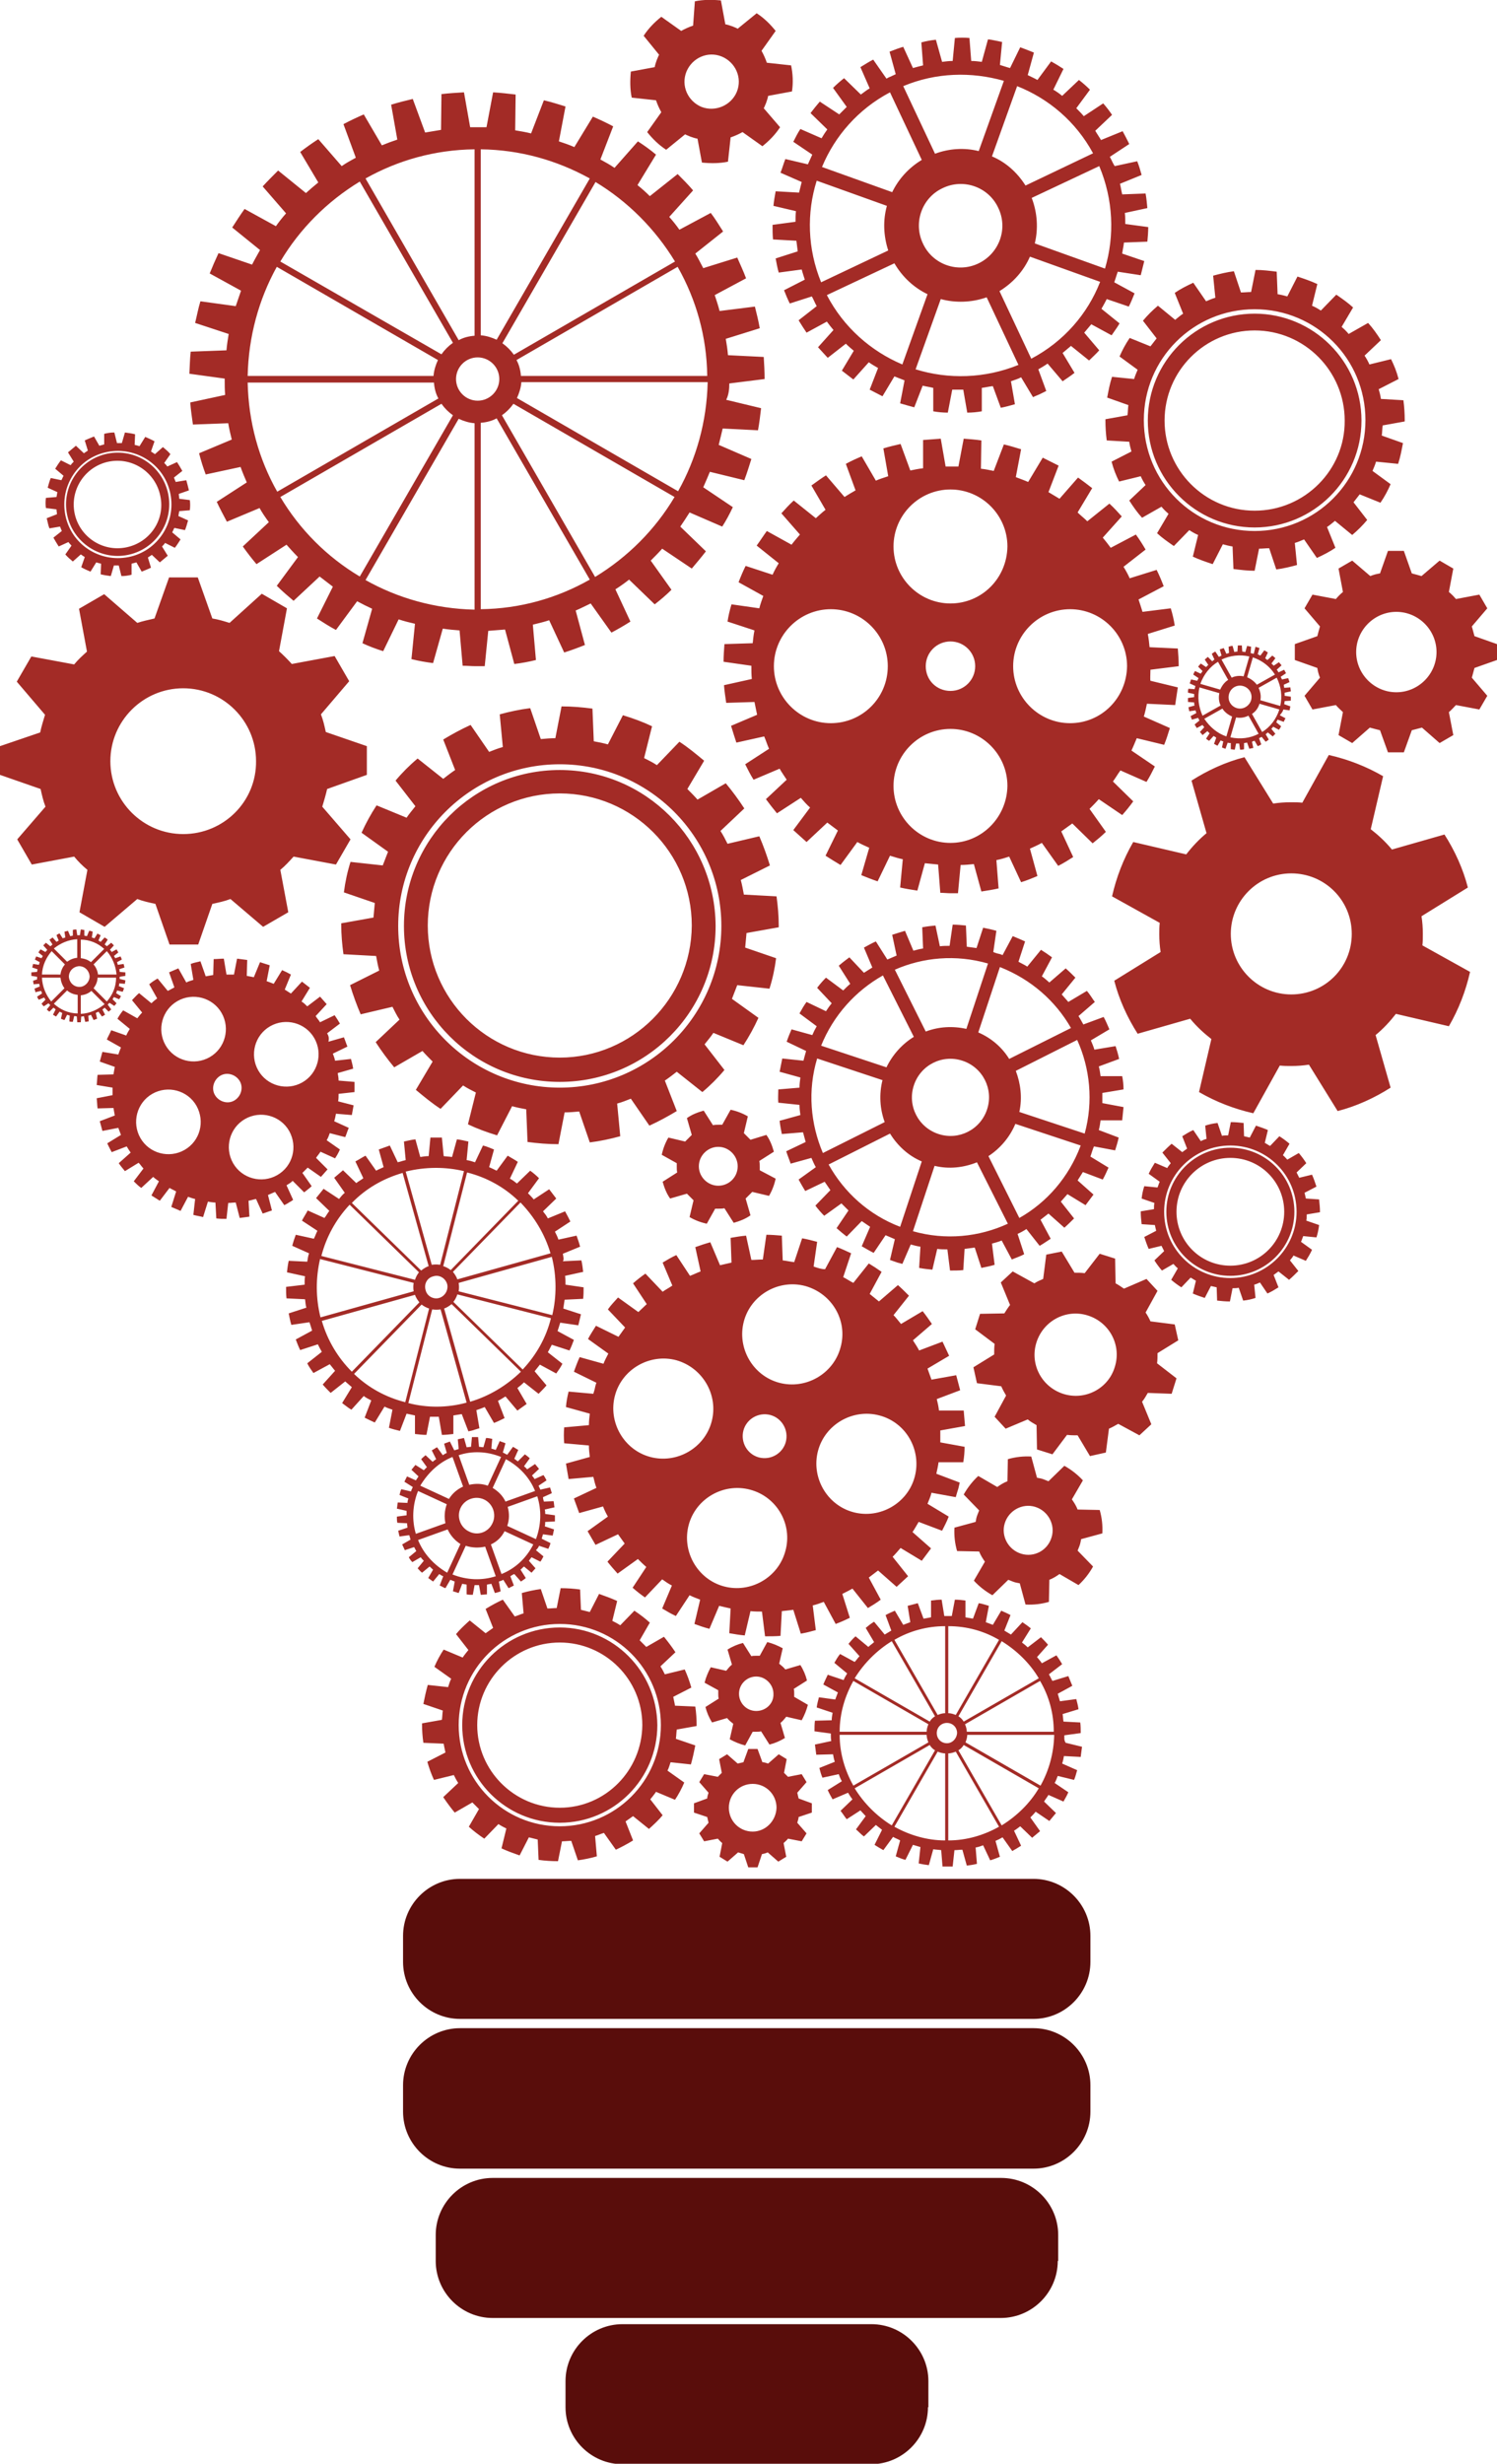 <svg xmlns="http://www.w3.org/2000/svg" viewBox="0 0 339.1 557.7" enable-background="new 0 0 339.1 557.7"><radialGradient cx="-682.266" cy="64.714" r="1118.541" gradientUnits="userSpaceOnUse"><stop offset="0" stop-color="#FFF8B5"/><stop offset="1" stop-color="#DEA140"/></radialGradient><g fill="#590D0B"><path d="M-607.5 387.5c0 8.6-7 15.6-15.7 15.6h-158c-8.6 0-15.6-7-15.6-15.6v-7.2c0-8.6 7-15.6 15.6-15.6h158c8.6 0 15.7 7 15.7 15.6v7.2zM-607.5 428.7c0 8.6-7 15.7-15.7 15.7h-158c-8.6 0-15.6-7-15.6-15.7v-7.2c0-8.6 7-15.7 15.6-15.7h158c8.6 0 15.7 7 15.7 15.7v7.2zM-616.5 469.8c0 8.6-7 15.7-15.7 15.7h-140.1c-8.6 0-15.6-7-15.6-15.7v-7.2c0-8.6 7-15.7 15.6-15.7h140.1c8.6 0 15.7 7 15.7 15.7v7.2zM-652.3 510.1c0 8.6-7 15.7-15.7 15.7h-68.6c-8.6 0-15.7-7-15.7-15.7v-7.2c0-8.6 7-15.7 15.7-15.7h68.6c8.6 0 15.7 7 15.7 15.7v7.2z"/></g><g fill="#A32B26"><path d="M-606.6 163l5.8 1.1c.4-1.2.7-2.4 1-3.6l-5.5-2.1c.2-.9.4-1.8.5-2.7h5.9c.2-1.2.3-2.5.4-3.7l-5.8-1.1v-2.7l5.8-1c-.1-1.2-.2-2.5-.3-3.7h-5.9c-.1-.9-.3-1.8-.5-2.7l5.5-2c-.3-1.2-.6-2.4-1-3.6l-5.8 1c-.3-.9-.6-1.7-.9-2.6l5.1-3c-.5-1.1-1-2.3-1.6-3.3l-5.5 2c-.4-.8-.9-1.6-1.4-2.3l4.5-3.8c-.7-1-1.4-2-2.2-3l-5.1 3-1.8-2.1 3.7-4.6c-.9-.9-1.7-1.8-2.7-2.6l-4.5 3.9c-.7-.6-1.4-1.2-2.1-1.7l2.8-5.2c-1-.7-2-1.4-3.1-2.1l-3.7 4.6c-.8-.5-1.6-.9-2.4-1.3l1.9-5.6c-1.1-.5-2.2-1-3.4-1.5l-2.8 5.2c-.5-.2-1-.4-1.6-.5-.3-.1-.7-.2-1-.3l.8-5.8-3.6-.9-1.9 5.6c-.9-.2-1.8-.3-2.7-.4l-.2-5.9c-1.2-.1-2.5-.2-3.7-.2l-.8 5.8c-.9 0-1.8 0-2.7.1l-1.3-5.8c-1.2.1-2.5.3-3.7.5l.2 5.9c-.9.2-1.8.4-2.6.6l-2.3-5.4c-1.2.3-2.4.7-3.5 1.1l1.3 5.8c-.8.3-1.7.7-2.5 1l-3.2-5c-1.1.5-2.2 1.1-3.3 1.7l2.3 5.4c-.8.5-1.5 1-2.3 1.5l-4-4.3c-1 .7-2 1.5-2.9 2.3l3.2 4.9c-.7.6-1.3 1.2-2 1.9l-4.7-3.5c-.9.9-1.7 1.8-2.5 2.8l4.1 4.3c-.6.7-1.1 1.4-1.6 2.2l-5.3-2.6c-.7 1-1.3 2.1-1.9 3.2l4.7 3.5c-.4.8-.8 1.6-1.2 2.5l-5.7-1.6c-.5 1.1-.9 2.3-1.3 3.5l5.3 2.6c-.3.9-.5 1.8-.8 2.6l-5.9-.6c-.3 1.2-.5 2.4-.7 3.6l5.7 1.6-.3 2.7-5.9.5c-.1 1.2-.1 2.5 0 3.7l5.9.6c0 .9.1 1.8.2 2.8l-5.7 1.5.6 3.6 5.9-.5c.2.9.4 1.8.7 2.7l-5.3 2.5c.4 1.2.8 2.3 1.3 3.5l5.7-1.5c.4.8.8 1.7 1.2 2.5l-4.8 3.4c.6 1.1 1.2 2.1 1.9 3.2l5.3-2.5c.5.8 1 1.5 1.6 2.3l-4.1 4.2c.8 1 1.6 1.9 2.4 2.8l4.8-3.4c.6.7 1.3 1.3 2 1.9l-3.3 4.9c.9.8 1.9 1.6 2.9 2.3l4.1-4.2c.8.5 1.5 1.1 2.3 1.6l-2.4 5.4c1 .6 2.1 1.2 3.2 1.8l3.3-4.9c.8.4 1.7.8 2.6 1.1l-1.4 5.7c.7.3 1.4.5 2.1.7.5.1.9.3 1.4.4l2.4-5.4c.9.2 1.8.5 2.7.6l-.3 5.9c1.2.2 2.4.4 3.6.5l1.4-5.7c.9.1 1.9.1 2.8.1l.7 5.9c1.2 0 2.5 0 3.7-.1l.3-5.9c.9-.1 1.9-.2 2.8-.4l1.8 5.6c1.2-.2 2.4-.5 3.6-.8l-.8-5.9c.9-.3 1.8-.5 2.7-.8l2.8 5.2c1.1-.4 2.3-.9 3.4-1.4l-1.8-5.6c.8-.4 1.7-.8 2.5-1.3l3.6 4.6c1.1-.6 2.1-1.3 3.1-2l-2.8-5.2c.7-.5 1.5-1.1 2.2-1.7l4.4 3.9c.9-.8 1.8-1.6 2.7-2.5l-3.7-4.6 1.8-2.1 5 3.1c.8-1 1.5-1.9 2.2-3l-4.4-3.9c.5-.8 1-1.6 1.4-2.4l5.5 2.1c.6-1.1 1.1-2.2 1.6-3.3l-5-3.1c.2-.9.5-1.8.8-2.6zm-2.5-3.6l-18-6c.8-3.9.4-7.8-1-11.3l17-8.5c3.4 7.9 4.4 16.9 2 25.8zm-40.3.1c-5.6-1.8-8.6-7.8-6.8-13.4 1.8-5.6 7.8-8.6 13.4-6.8 5.6 1.8 8.6 7.8 6.8 13.4-1.8 5.6-7.8 8.6-13.4 6.8zm36.5-29.1l-17 8.5c-2-3.1-4.9-5.7-8.5-7.2l6-18c8.6 3.2 15.3 9.3 19.5 16.7zm-22.9-17.9l-6 18c-3.8-.9-7.7-.6-11.1.7l-8.5-17c7.8-3.3 16.8-4.1 25.6-1.7zm-28.9 3.4l8.5 16.9c-3.2 2-5.9 4.8-7.5 8.4l-18-6c3.3-8.4 9.5-15.1 17-19.3zm-18.2 22.8l18 6c-1 3.9-.7 7.9.6 11.5l-17 8.5c-3.4-7.9-4.2-17-1.6-26zm3.3 29.3l16.9-8.5c2 3.3 5 6.1 8.8 7.7l-6 18c-8.7-3.4-15.5-9.6-19.7-17.2zm23.2 18.3l6-18c4 .9 8 .5 11.6-.9l8.5 17c-8 3.5-17.2 4.4-26.1 1.9zm29.3-3.6l-8.5-17c3.2-2.1 5.8-5.1 7.4-8.8l18 6c-3.3 8.6-9.4 15.5-16.9 19.8zM-602.2-109.6l5.4-3.5c-.6-1.2-1.2-2.4-1.9-3.5l-5.9 2.5c-.5-.9-1.1-1.7-1.6-2.5l4.7-4.4c-.8-1.1-1.6-2.1-2.5-3.1l-5.4 3.5c-.7-.7-1.3-1.5-2-2.2l3.8-5.1-3-2.7-4.7 4.4-2.4-1.8 2.8-5.7c-1.1-.7-2.3-1.4-3.4-2.1l-3.8 5.1c-.9-.5-1.8-.9-2.7-1.3l1.8-6.1c-1.2-.5-2.5-1-3.8-1.4l-2.8 5.7c-.9-.3-1.9-.6-2.8-.8l.6-6.4c-1.3-.3-2.6-.6-4-.7l-1.8 6.2c-1-.1-2-.2-2.9-.3l-.5-6.4c-1.3-.1-2.7-.1-4 0l-.6 6.4c-1 0-2 .1-2.9.2l-1.6-6.2c-1.3.2-2.6.4-4 .7l.5 6.4c-1 .2-1.9.5-2.8.8l-2.7-5.8c-1.3.4-2.5.9-3.8 1.4l1.7 6.2c-.5.2-1.1.5-1.6.7-.3.2-.7.3-1 .5l-3.7-5.2c-1.2.6-2.4 1.3-3.5 2l2.7 5.8c-.8.5-1.6 1.1-2.4 1.7l-4.6-4.5c-1.1.8-2.1 1.7-3.1 2.6l3.7 5.2c-.7.7-1.4 1.4-2 2.1l-5.3-3.6c-.9 1-1.7 2.1-2.5 3.1l4.6 4.5c-.6.8-1.1 1.6-1.6 2.4l-5.9-2.6c-.7 1.2-1.3 2.3-1.9 3.5l5.3 3.6-1.2 2.7-6.2-1.5c-.5 1.3-.9 2.5-1.3 3.8l5.9 2.6c-.3.9-.5 1.9-.7 2.9l-6.4-.3c-.2 1.3-.4 2.6-.6 4l6.2 1.5c-.1 1-.1 2-.2 2.9l-6.3.8c0 1.3 0 2.7.1 4l6.4.3c.1 1 .2 2 .4 2.9l-6.1 1.9c.2 1.3.5 2.6.9 3.9l6.3-.8c.3.9.6 1.9.9 2.8l-5.7 3c.5 1.2 1 2.5 1.5 3.7l6.1-1.9c.4.9.9 1.8 1.4 2.6l-5 3.9c.7 1.2 1.4 2.3 2.2 3.4l5.7-3 1.8 2.4-4.3 4.8c.9 1 1.8 2 2.7 2.9l5-3.9c.7.7 1.5 1.4 2.2 2l-3.3 5.5c1 .8 2.1 1.6 3.2 2.4l4.2-4.8c.8.5 1.7 1.1 2.6 1.6l-2.3 6 3.6 1.8 3.3-5.5c.9.4 1.9.8 2.8 1.1l-1.2 6.3c1.3.4 2.5.8 3.8 1.1l2.3-6 3 .6-.1 6.4c1.3.2 2.6.3 4 .4l1.2-6.3c1 0 2 .1 3 0l1.1 6.3c1.3-.1 2.6-.2 4-.3v-6.4c1-.1 2-.3 3-.5l2.2 6c1.3-.3 2.6-.6 3.8-1l-1.1-6.3c1-.3 1.9-.7 2.8-1l3.2 5.5c.7-.3 1.5-.6 2.2-1 .5-.2.9-.5 1.4-.7l-2.2-6c.9-.5 1.8-1 2.6-1.5l4.2 4.9c1.1-.7 2.2-1.5 3.2-2.3l-3.2-5.5c.8-.6 1.6-1.3 2.3-2l5 4c1-.9 1.9-1.9 2.8-2.9l-4.2-4.9c.7-.8 1.3-1.5 1.9-2.4l5.6 3.1c.8-1.1 1.5-2.2 2.2-3.3l-5-4c.5-.9 1-1.8 1.4-2.7l6.1 2c.6-1.2 1.1-2.4 1.6-3.7l-5.6-3.1c.3-.9.7-1.9 1-2.9l6.3.9c.4-1.3.7-2.6.9-3.9l-6.1-2c.2-1 .3-2 .4-3l6.4-.2c.1-1.3.2-2.7.2-4l-6.3-.9c0-1 0-2-.1-3l6.2-1.4c-.1-1.3-.3-2.6-.5-4l-6.4.2c-.2-1-.4-2-.7-2.9l5.9-2.5c-.4-1.3-.8-2.5-1.2-3.8l-6.3 1.4c-.2-.6-.6-1.5-1-2.5zm-4.6-.9l-18.6 8.8c-2.3-3.7-5.5-6.4-9.2-8.1l6.9-19.4c8.6 3.6 16.1 10 20.9 18.7zm-31.5 30.3c-5.7 2.8-12.6.3-15.4-5.4-2.8-5.7-.3-12.6 5.4-15.4 5.7-2.8 12.6-.3 15.4 5.4 2.8 5.7.3 12.6-5.4 15.4zm6.9-50.2l-6.9 19.4c-3.9-.9-8.1-.8-12.1.7l-8.8-18.6c9.1-3.9 18.9-4.2 27.8-1.5zm-31.4 3.1l8.8 18.6c-3.7 2.2-6.4 5.3-8.2 8.9l-19.4-6.9c3.6-8.5 10.1-15.9 18.8-20.6zm-20.1 24.3l19.4 6.9c-1.1 3.9-1 8.2.4 12.3l-18.6 8.8c-3.8-9.2-4-19.1-1.2-28zm2.8 31.5l18.6-8.8c2.2 3.8 5.4 6.7 9.1 8.5l-6.9 19.4c-8.7-3.6-16.2-10.1-20.8-19.1zm24.4 20.5l6.9-19.4c4.1 1.1 8.5 1 12.7-.5l8.8 18.6c-9.3 3.9-19.4 4.1-28.4 1.3zm31.9-3l-8.8-18.6c3.8-2.3 6.7-5.6 8.4-9.4l19.4 6.9c-3.5 8.8-10.1 16.4-19 21.1zm20.3-24.8l-19.4-6.9c1-4 .8-8.4-.8-12.5l18.6-8.8c3.9 9.3 4.3 19.2 1.6 28.2zM-759.4 272.9l2.6.8c.2-.5.5-1 .6-1.6l-2.4-1.3c.1-.4.3-.8.4-1.2l2.7.3c.1-.5.3-1.1.4-1.7l-2.6-.8c.1-.4.1-.8.2-1.2l2.7-.1c0-.6.1-1.1.1-1.7l-2.7-.3c0-.4 0-.8-.1-1.2l2.6-.6c-.1-.6-.1-1.1-.2-1.7l-2.7.2-.3-1.2 2.5-1.1c-.2-.5-.3-1.1-.5-1.6l-2.6.6c-.2-.4-.3-.8-.5-1.1l2.2-1.5c-.3-.5-.5-1-.8-1.5l-2.5 1.1c-.2-.3-.5-.7-.7-1l1.9-1.9c-.3-.4-.7-.9-1.1-1.3l-2.2 1.5-.9-.9 1.6-2.2c-.4-.4-.8-.7-1.3-1.1l-1.9 1.9c-.3-.2-.7-.5-1-.7l1.1-2.4-1.5-.9-1.6 2.2c-.2-.1-.4-.2-.7-.3-.1-.1-.3-.1-.4-.2l.7-2.6c-.5-.2-1.1-.4-1.6-.6l-1.1 2.4-1.2-.3.2-2.7c-.6-.1-1.1-.2-1.7-.3l-.7 2.6c-.4 0-.8-.1-1.2-.1l-.3-2.7h-1.7l-.2 2.7c-.4 0-.8.1-1.2.1l-.7-2.6c-.6.1-1.1.2-1.7.3l.3 2.7-1.2.3-1.2-2.4c-.5.2-1.1.4-1.6.6l.7 2.6c-.4.2-.7.4-1.1.5l-1.6-2.2c-.5.3-1 .6-1.4.9l1.2 2.4c-.3.2-.7.5-1 .7l-2-1.8c-.4.4-.9.7-1.3 1.1l1.6 2.2-.9.9-2.3-1.5c-.4.4-.7.9-1 1.3l2 1.8c-.2.3-.5.7-.7 1.1l-2.5-1c-.3.5-.5 1-.8 1.5l2.3 1.5c-.2.4-.3.8-.5 1.2l-2.6-.6c-.2.5-.4 1.1-.5 1.6l2.5 1-.3 1.2-2.7-.1c-.1.6-.2 1.1-.2 1.7l2.6.6v1.3l-2.7.4c0 .6 0 1.1.1 1.7l2.7.1c0 .4.1.8.2 1.3l-2.6.9c.1.6.2 1.1.4 1.6l2.7-.4c.1.4.3.8.4 1.2l-2.4 1.3c.2.5.4 1 .7 1.5l2.6-.9c.2.4.4.7.6 1.1l-2.1 1.7c.3.5.6.9.9 1.4l2.4-1.3c.3.3.5.7.8 1l-1.8 2 1.2 1.2 2.1-1.7c.3.3.6.6 1 .8l-1.4 2.3c.4.3.9.7 1.4 1l1.8-2.1c.4.2.7.4 1.1.6l-.9 2.5c.3.2.6.3.9.4l.6.3 1.4-2.3c.4.2.8.3 1.2.4l-.5 2.7c.5.2 1.1.3 1.6.4l.9-2.5c.4.1.8.2 1.3.2v2.7c.6.1 1.1.1 1.7.1l.5-2.7h1.3l.5 2.6c.6 0 1.1-.1 1.7-.2v-2.7c.4-.1.8-.1 1.2-.2l1 2.5c.5-.1 1.1-.3 1.6-.5l-.5-2.6c.4-.1.8-.3 1.2-.5l1.4 2.3c.5-.2 1-.5 1.5-.7l-1-2.5c.4-.2.7-.4 1.1-.7l1.8 2c.5-.3.9-.7 1.4-1l-1.4-2.3c.3-.3.6-.6.9-.8l2.1 1.7c.4-.4.8-.8 1.1-1.2l-1.8-2c.3-.3.5-.7.8-1l2.4 1.3c.3-.5.6-.9.9-1.4l-2.1-1.7c-.1-.1.1-.5.3-.9zm-1-1.8l-7.9-3.7c.6-1.7.6-3.5.1-5.2l8.1-3c1.3 3.9 1.3 8-.3 11.9zm-18.3-2c-2.4-1.1-3.5-4-2.4-6.4 1.1-2.4 4-3.5 6.4-2.4 2.4 1.1 3.5 4 2.4 6.4-1 2.4-3.9 3.5-6.4 2.4zm18.2-11.3l-8.2 3c-.7-1.5-1.9-2.8-3.5-3.7l3.7-7.9c3.7 1.9 6.4 5 8 8.6zm-9.5-9.3l-3.7 7.9c-1.7-.6-3.5-.7-5.1-.3l-3-8.2c3.8-1.1 8-1 11.8.6zm-13.3 0l3 8.1c-1.6.7-2.9 1.9-3.9 3.4l-7.9-3.7c2-3.6 5.2-6.3 8.8-7.8zm-9.5 9.4l7.9 3.7c-.7 1.7-.7 3.6-.3 5.3l-8.2 3c-1.1-3.9-1-8.1.6-12zm0 13.4l8.1-3c.7 1.6 2 3 3.6 4l-3.7 7.9c-3.7-2-6.5-5.2-8-8.9zm9.5 9.5l3.7-7.9c1.8.6 3.6.7 5.3.2l3 8.1c-3.8 1.3-8 1.3-12-.4zm13.5 0l-3-8.2c1.6-.8 2.9-2 3.8-3.6l7.9 3.7c-1.9 3.7-5 6.5-8.7 8.1zM-875 116.3l1.6-.2v-1l-1.6-.1c0-.2-.1-.5-.1-.7l1.5-.5c-.1-.3-.1-.6-.2-1l-1.6.2c-.1-.2-.1-.5-.2-.7l1.4-.7c-.1-.3-.2-.6-.4-.9l-1.5.5-.3-.6 1.2-1c-.2-.3-.4-.6-.5-.8l-1.4.7c-.1-.2-.3-.4-.5-.6l1-1.2c-.2-.2-.4-.5-.7-.7l-1.2 1c-.2-.2-.4-.3-.5-.5l.8-1.4c-.3-.2-.5-.4-.8-.6l-1 1.2c-.2-.1-.4-.3-.6-.4l.6-1.5c-.3-.2-.6-.3-.9-.4l-.8 1.4c-.2-.1-.5-.2-.7-.3l.3-1.6c-.3-.1-.6-.2-1-.3l-.6 1.5c-.2-.1-.5-.1-.7-.1v-1.6c-.3 0-.7-.1-1-.1l-.3 1.6h-.7l-.3-1.6c-.3 0-.7 0-1 .1v1.6c-.2 0-.5.1-.7.1l-.6-1.5c-.3.1-.6.2-1 .3l.3 1.6c-.2.1-.5.2-.7.3l-.8-1.4c-.3.1-.6.3-.9.4l.6 1.5c-.2.1-.4.2-.6.4l-1-1.2c-.3.2-.5.4-.8.6l.8 1.4c-.2.2-.4.3-.5.5l-1.2-1-.7.7 1 1.2c-.2.2-.3.4-.5.6l-1.4-.8c-.2.3-.4.5-.6.8l1.2 1-.3.6-1.5-.5c-.1.3-.3.6-.4.9l1.4.8c-.1.2-.2.5-.2.7l-1.6-.2c-.1.3-.2.6-.2 1l1.5.5c0 .2-.1.5-.1.7l-1.6.1v1l1.6.2v.7l-1.5.3c0 .3.1.7.1 1l1.6-.1c0 .2.1.5.2.7l-1.5.6.3.9 1.5-.3c.1.2.2.5.3.7l-1.3.9c.1.3.3.6.5.9l1.5-.6c.1.2.3.4.4.6l-1.1 1.1c.2.3.4.5.6.8l1.3-.9c.2.2.3.4.5.5l-.9 1.3c.2.2.5.4.7.7l1.1-1.1c.2.2.4.3.6.4l-.7 1.4c.3.2.6.3.8.5l.9-1.3c.2.1.4.2.7.3l-.4 1.5.9.3.7-1.4c.2.1.5.1.7.2l-.1 1.6c.3.1.6.1 1 .2l.4-1.5c.2 0 .5.1.7.1l.1 1.6h1l.1-1.6c.3 0 .5 0 .7-.1l.4 1.5c.3 0 .7-.1 1-.2l-.1-1.6c.2-.1.5-.1.7-.2l.7 1.4.9-.3-.4-1.5c.2-.1.5-.2.7-.3l.9 1.3c.3-.2.6-.3.8-.5l-.7-1.4c.2-.1.4-.3.6-.4l1.1 1.1c.3-.2.5-.4.7-.6l-.9-1.3c.2-.2.3-.4.5-.5l1.3.9c.2-.2.4-.5.6-.8l-1.1-1.1c.1-.2.3-.4.4-.6l1.5.6c.2-.3.3-.6.5-.9l-1.3-.9c.1-.2.2-.5.3-.7l1.5.4.3-.9-1.5-.6c.1-.2.1-.5.2-.7l1.6.1c.1-.3.1-.6.1-1l-1.5-.4v-.8zm-.9-.7h-5.1c-.1-1.1-.6-2-1.2-2.8l3.6-3.6c1.5 1.7 2.5 3.9 2.7 6.4zm-10.3 3.4c-1.6 0-2.9-1.3-2.9-2.8 0-1.6 1.3-2.9 2.8-2.9 1.6 0 2.9 1.3 2.9 2.8.1 1.6-1.2 2.9-2.8 2.9zm6.9-10.5l-3.6 3.6c-.8-.6-1.7-1-2.8-1.1v-5.1c2.4.1 4.7 1.1 6.4 2.6zm-7.4-2.6v5.1c-1 .1-2 .5-2.8 1.1l-3.6-3.6c1.8-1.5 4-2.5 6.4-2.6zm-7 3.3l3.6 3.6c-.7.8-1.1 1.7-1.2 2.8h-5.1c.1-2.5 1.1-4.7 2.7-6.4zm-2.7 7.3h5.1c.1 1.1.5 2.1 1.1 2.9l-3.6 3.6c-1.6-1.7-2.5-4-2.6-6.5zm3.3 7.2l3.6-3.6c.8.7 1.8 1.1 2.9 1.2v5.1c-2.6-.1-4.8-1.1-6.5-2.7zm7.4 2.7v-5.1c1.1-.1 2.1-.5 2.9-1.2l3.6 3.6c-1.7 1.6-4 2.6-6.5 2.7zm7.2-3.4l-3.6-3.6c.6-.8 1.1-1.8 1.1-2.9h5.1c-.1 2.5-1.1 4.8-2.6 6.5zM-554.4 42.7l1.7.2c.1-.4.2-.7.3-1.1l-1.7-.6c0-.3.1-.5.1-.8l1.8-.1c0-.4.1-.7.1-1.1l-1.7-.2v-.8l1.7-.4c0-.4-.1-.7-.1-1.1l-1.8.1c-.1-.3-.1-.5-.2-.8l1.6-.7c-.1-.4-.2-.7-.3-1.1l-1.7.4c-.1-.3-.2-.5-.3-.8l1.5-1c-.2-.3-.3-.7-.5-1l-1.6.7c-.1-.2-.3-.5-.4-.7l1.3-1.2c-.2-.3-.4-.6-.7-.9l-1.5 1-.6-.6 1-1.4c-.3-.3-.5-.5-.8-.7l-1.3 1.2c-.2-.2-.4-.3-.7-.5l.8-1.6-.9-.6-1 1.4c-.2-.1-.5-.2-.7-.4l.5-1.7c-.3-.1-.7-.3-1-.4l-.8 1.6c-.2 0-.3-.1-.5-.1-.1 0-.2-.1-.3-.1l.2-1.8c-.4-.1-.7-.2-1.1-.2l-.5 1.7c-.3 0-.5-.1-.8-.1l-.1-1.8h-1.1l-.2 1.8c-.3 0-.5 0-.8.1l-.5-1.7c-.4 0-.7.1-1.1.2l.1 1.8c-.3.1-.5.1-.8.2l-.8-1.6c-.4.1-.7.2-1 .4l.5 1.7c-.2.1-.5.2-.7.3l-1-1.4c-.3.2-.6.4-1 .6l.8 1.6c-.2.1-.4.3-.7.5l-1.3-1.2c-.3.2-.6.5-.8.7l1 1.4-.6.6-1.5-1c-.2.3-.5.6-.7.9l1.3 1.2c-.2.2-.3.4-.5.7l-1.6-.7c-.2.3-.4.6-.5 1l1.5 1c-.1.2-.2.5-.3.7l-1.7-.4c-.1.3-.2.7-.4 1l1.6.7c-.1.3-.1.5-.2.8l-1.8-.1c-.1.4-.1.7-.2 1.1l1.7.4v.8l-1.7.2V40l1.8.1c0 .3.1.5.1.8l-1.7.5c.1.4.1.7.2 1.1l1.7-.2c.1.3.2.5.2.8l-1.6.8c.1.3.3.7.4 1l1.7-.5c.1.2.2.5.4.7l-1.4 1.1.6.9 1.6-.8c.2.2.3.4.5.7l-1.2 1.3c.2.3.5.5.8.8l1.4-1.1.6.6-.9 1.5c.3.2.6.4.9.7l1.2-1.3c.2.2.5.3.7.4l-.6 1.6c.3.2.6.3 1 .5l.9-1.5c.3.1.5.2.8.3l-.3 1.7c.2.1.4.1.6.2.1 0 .3.1.4.1l.6-1.6c.3.1.5.1.8.2v1.8c.4.1.7.1 1.1.1l.3-1.7h.8l.3 1.7c.4 0 .7 0 1.1-.1v-1.8c.3 0 .5-.1.8-.1l.6 1.7c.4-.1.7-.2 1.1-.3l-.3-1.7c.3-.1.5-.2.8-.3l.9 1.5c.3-.1.7-.3 1-.5l-.6-1.7c.2-.1.5-.3.7-.4l1.1 1.3.9-.6-.9-1.5c.2-.2.4-.4.6-.5l1.4 1.1.8-.8-1.2-1.3c.2-.2.4-.4.5-.6l1.5.8.6-.9-1.4-1.1c.1-.2.3-.5.4-.7l1.7.6c.2-.3.3-.7.4-1l-1.5-.8c.1-.4.2-.6.3-.9zm-.8-1l-5.5-1.5c.2-1.2 0-2.3-.5-3.3l4.9-2.8c1.3 2.2 1.7 4.9 1.1 7.6zm-12 .5c-1.7-.5-2.7-2.2-2.2-3.9.5-1.7 2.2-2.7 3.9-2.2 1.7.5 2.7 2.2 2.2 3.9-.5 1.7-2.2 2.7-3.9 2.2zm10.5-9.1l-4.9 2.8c-.6-.9-1.5-1.6-2.6-2l1.5-5.5c2.5.8 4.6 2.5 6 4.7zm-7.1-5.1l-1.5 5.5c-1.2-.2-2.3-.1-3.3.4l-2.8-4.9c2.3-1.2 5-1.6 7.6-1zm-8.6 1.4l2.8 4.9c-.9.6-1.7 1.5-2.1 2.6l-5.5-1.5c.9-2.5 2.7-4.6 4.8-6zm-5.1 7.1l5.5 1.5c-.2 1.2-.1 2.4.3 3.4l-4.9 2.8c-1.2-2.3-1.5-5-.9-7.7zm1.4 8.7l4.9-2.8c.6 1 1.6 1.7 2.7 2.2L-570 50c-2.6-.8-4.7-2.6-6.1-4.8zm7.2 5.1l1.5-5.5c1.2.2 2.4 0 3.5-.4l2.8 4.9c-2.4 1.3-5.1 1.7-7.8 1zm8.7-1.5l-2.8-4.9c.9-.7 1.7-1.6 2.1-2.7l5.4 1.5c-.8 2.6-2.5 4.8-4.7 6.1zM-591 31.7l7.7-1c0-1.6-.1-3.3-.2-4.9l-7.8-.4c-.1-1.2-.3-2.4-.5-3.6l7.4-2.3c-.3-1.6-.6-3.2-1.1-4.8l-7.7 1c-.3-1.2-.7-2.3-1.1-3.5l6.9-3.6c-.6-1.5-1.2-3-1.9-4.5l-7.4 2.4c-.5-1.1-1.1-2.2-1.7-3.2l6.1-4.8c-.8-1.4-1.7-2.8-2.7-4.1l-6.9 3.6c-.7-1-1.5-1.9-2.2-2.8l5.2-5.8c-1.1-1.2-2.2-2.4-3.4-3.6l-6.1 4.8-2.7-2.4 4-6.6c-1.3-1-2.6-2-3.9-2.9l-5.2 5.8c-1-.7-2-1.3-3.1-1.9l2.8-7.3c-1.4-.8-2.9-1.5-4.4-2.2l-4 6.7c-1.1-.5-2.2-.9-3.4-1.3l1.5-7.7c-1.5-.5-3.1-.9-4.7-1.3l-2.8 7.3c-1.2-.3-2.3-.5-3.5-.7l.1-7.8c-1.6-.2-3.2-.4-4.9-.5l-1.4 7.7h-3.6l-1.3-7.7c-1.6.1-3.3.2-4.9.4l-.1 7.8c-1.2.2-2.4.4-3.5.6l-2.7-7.3c-1.6.4-3.2.8-4.7 1.3l1.3 7.7c-1.1.4-2.3.8-3.4 1.2l-3.9-6.7c-1.5.6-3 1.3-4.4 2.1l2.7 7.3c-1.1.6-2.1 1.2-3.1 1.8l-5.1-5.9c-1.4.9-2.7 1.8-4 2.9l3.9 6.7c-.9.7-1.8 1.5-2.7 2.3l-6.1-4.9c-1.2 1.1-2.3 2.3-3.4 3.5l5.1 5.9c-.8.9-1.5 1.8-2.3 2.8l-6.8-3.8c-1 1.3-1.9 2.7-2.7 4.1l6.1 4.9c-.6 1-1.2 2.1-1.7 3.1l-7.4-2.5c-.7 1.5-1.4 3-2 4.5l6.8 3.7c-.4 1.1-.8 2.3-1.1 3.4l-7.7-1.1c-.4 1.6-.8 3.1-1.1 4.8l7.4 2.5c-.2 1.2-.4 2.4-.5 3.6l-7.8.3c-.1 1.6-.2 3.2-.3 4.9l7.7 1.1c0 1.2 0 2.4.1 3.6l-7.6 1.7c.1 1.6.3 3.2.6 4.8l7.8-.3c.2 1.2.5 2.4.8 3.6l-7.2 3c.4 1.6.9 3.1 1.5 4.7l7.6-1.7c.4 1.1.9 2.3 1.4 3.4l-6.5 4.2c.7 1.5 1.5 2.9 2.3 4.3l7.2-3c.6 1 1.3 2.1 2 3.1l-5.7 5.3c1 1.3 2 2.6 3 3.8l6.5-4.2c.8.9 1.6 1.8 2.5 2.7l-4.6 6.3c1.2 1.1 2.4 2.2 3.6 3.2l5.7-5.3c1 .8 1.9 1.5 2.9 2.2l-3.4 7c1.3.9 2.7 1.7 4.1 2.5l4.6-6.3c1.1.6 2.2 1.1 3.3 1.6l-2.1 7.5c1.5.6 3 1.2 4.5 1.7l3.4-7c1.2.4 2.3.7 3.5 1l-.8 7.8c1.6.4 3.2.7 4.8.9l2.1-7.5c1.2.2 2.4.3 3.7.4l.6 7.8c1 0 2 .1 2.9.1h1.9l.8-7.8c1.2-.1 2.5-.2 3.7-.3l2 7.5c1.6-.2 3.2-.5 4.8-.8l-.6-7.8c1.2-.3 2.4-.6 3.6-1l3.3 7c1.5-.5 3.1-1.1 4.6-1.7l-2-7.5c1.1-.5 2.2-1 3.3-1.6l4.5 6.3c1.4-.8 2.8-1.6 4.2-2.5l-3.3-7 3-2.1 5.6 5.4c1.3-1 2.5-2.1 3.7-3.2l-4.5-6.3 2.6-2.6 6.5 4.3c1.1-1.2 2.1-2.5 3.1-3.8l-5.6-5.4c.7-1 1.4-2 2-3.1l7.1 3.1c.8-1.4 1.6-2.8 2.3-4.3l-6.5-4.3c.5-1.1 1-2.2 1.5-3.4l7.6 1.8c.6-1.5 1.1-3.1 1.5-4.6l-7.1-3.1c.3-1.2.6-2.4.8-3.6l7.8.4c.3-1.6.5-3.2.7-4.8l-7.6-1.8c-.2-1-.1-2.2-.1-3.4zm-88.1 14.7c-8.6 0-15.7-7-15.7-15.7 0-8.6 7-15.7 15.7-15.7 8.6 0 15.7 7 15.7 15.7s-7 15.7-15.7 15.7zm33 33c-8.6 0-15.7-7-15.7-15.7 0-8.6 7-15.7 15.7-15.7 8.6 0 15.7 7 15.7 15.7-.1 8.7-7.1 15.7-15.7 15.7zm-6.9-48.6c0-3.8 3.1-6.8 6.8-6.8 3.8 0 6.8 3.1 6.8 6.8 0 3.8-3.1 6.8-6.8 6.8-3.7 0-6.8-3-6.8-6.8zm6.9-17.3c-8.6 0-15.7-7-15.7-15.7 0-8.6 7-15.7 15.7-15.7 8.6 0 15.7 7 15.7 15.7-.1 8.7-7.1 15.7-15.7 15.7zm32.9 32.9c-8.6 0-15.7-7-15.7-15.7 0-8.6 7-15.7 15.7-15.7 8.6 0 15.7 7 15.7 15.7s-7 15.7-15.7 15.7zM-817.9 131.8l3.5-2.7-1.5-2.4-4 2c-.4-.6-.8-1.1-1.3-1.6l3-3.3c-.6-.7-1.2-1.4-1.9-2.1l-3.5 2.7c-.5-.5-1-.9-1.5-1.4l2.4-3.7c-.7-.6-1.5-1.2-2.2-1.7l-3 3.3c-.6-.4-1.2-.8-1.7-1.1l1.7-4.1c-.8-.5-1.6-.9-2.5-1.3l-2.4 3.7c-.6-.3-1.3-.5-1.9-.8l.9-4.3c-.9-.3-1.8-.6-2.7-.8l-1.7 4.1c-.7-.2-1.3-.3-2-.4l.1-4.4c-.9-.1-1.8-.2-2.8-.3l-.9 4.3c-.7 0-1.4-.1-2-.1l-.7-4.4c-.9 0-1.9.1-2.8.2l-.1 4.4c-.7.1-1.3.2-2 .3l-1.4-4.2c-.9.2-1.8.4-2.7.7l.7 4.4c-.6.2-1.3.4-1.9.7l-2.2-3.9c-.9.3-1.7.7-2.5 1.2l1.5 4.2c-.4.2-.7.4-1.1.6-.2.1-.5.3-.7.4l-2.8-3.4c-.8.5-1.6 1-2.3 1.6l2.2 3.9c-.5.4-1.1.8-1.6 1.3l-3.4-2.9c-.7.6-1.4 1.3-2 2l2.8 3.4c-.5.5-.9 1-1.3 1.6l-3.8-2.2c-.6.7-1.1 1.5-1.6 2.3l3.4 2.8c-.4.6-.7 1.2-1 1.8l-4.2-1.5c-.4.8-.8 1.7-1.2 2.5l3.8 2.2c-.2.6-.5 1.3-.7 1.9l-4.4-.7c-.3.9-.5 1.8-.7 2.7l4.2 1.5c-.1.7-.2 1.3-.3 2l-4.4.1c-.1.9-.2 1.8-.2 2.8l4.4.7v2l-4.3.9c.1.9.2 1.8.3 2.8l4.4-.1c.1.7.2 1.3.4 2l-4.1 1.6c.2.9.5 1.8.8 2.7l4.3-.9c.2.6.5 1.3.8 1.9l-3.8 2.3c.4.8.8 1.7 1.3 2.5l4.1-1.6c.3.6.7 1.2 1.1 1.8l-3.3 3c.5.8 1.1 1.5 1.7 2.2l3.8-2.3c.4.5.9 1 1.4 1.5l-2.7 3.5c.7.7 1.3 1.3 2 1.9l3.3-3c.5.4 1.1.9 1.6 1.3l-2 3.9c.8.5 1.5 1 2.3 1.5l2.7-3.5c.6.3 1.2.7 1.8 1l-1.3 4.2c.8.4 1.7.7 2.6 1l2-3.9c.7.2 1.3.4 2 .6l-.5 4.4 2.7.6 1.3-4.2c.7.1 1.4.2 2.1.2l.3 4.4c.9.1 1.8.1 2.8.1l.5-4.4c.7 0 1.4-.1 2.1-.1l1.1 4.3c.9-.1 1.8-.2 2.7-.4l-.3-4.4c.7-.1 1.4-.3 2-.5l1.8 4c.9-.3 1.7-.6 2.6-.9l-1.1-4.3c.6-.3 1.3-.6 1.9-.9l2.5 3.7c.5-.3 1-.5 1.5-.8l.9-.6-1.8-4c.6-.4 1.2-.8 1.7-1.2l3.1 3.1c.7-.6 1.4-1.1 2.1-1.8l-2.5-3.6 1.5-1.5 3.6 2.5 1.8-2.1-3.1-3.1c.4-.6.8-1.1 1.2-1.7l4 1.8c.5-.8.9-1.6 1.4-2.4l-3.6-2.5c.3-.6.6-1.3.9-1.9l4.3 1.1c.3-.9.6-1.7.9-2.6l-4-1.8c.2-.7.4-1.3.5-2l4.4.3c.2-.9.3-1.8.4-2.7l-4.3-1.1c.1-.7.1-1.4.1-2.1l4.4-.5c0-.9 0-1.8-.1-2.8l-4.4-.3c-.1-.7-.1-1.4-.2-2.1l4.2-1.3c-.1-.9-.3-1.8-.6-2.7l-4.4.5c-.2-.7-.4-1.3-.6-2l4-2c-.3-.9-.7-1.7-1-2.6l-4.3 1.3c-.1-.6-.4-1.2-.8-1.8zm-39.3 32.2c-4.3 2.4-9.7 1-12.2-3.3-2.4-4.3-1-9.7 3.3-12.2 4.3-2.4 9.7-1 12.2 3.3s1 9.7-3.3 12.2zm25.6 6.9c-4.3 2.4-9.7 1-12.2-3.3-2.4-4.3-1-9.7 3.3-12.2 4.3-2.4 9.7-1 12.2 3.3s1 9.8-3.3 12.2zm-17.1-22c-1.1-1.9-.4-4.2 1.4-5.3 1.9-1.1 4.2-.4 5.3 1.4 1.1 1.9.4 4.2-1.4 5.3-1.9 1.1-4.2.4-5.3-1.4zm-1.5-10.5c-4.3 2.4-9.7 1-12.2-3.3-2.4-4.3-1-9.7 3.3-12.2 4.3-2.4 9.7-1 12.2 3.3 2.4 4.3.9 9.7-3.3 12.2zm25.5 6.9c-4.3 2.4-9.7 1-12.2-3.3-2.4-4.3-1-9.7 3.3-12.2 4.3-2.4 9.7-1 12.2 3.3s1 9.8-3.3 12.2zM-683.8 196.1l.9-6.8c-1.4-.4-2.8-.7-4.2-1l-2.1 6.5c-1.1-.2-2.1-.3-3.2-.4l-.3-6.9c-1.4-.1-2.9-.2-4.3-.2l-.9 6.8c-1.1 0-2.1.1-3.2.1l-1.5-6.7c-1.4.1-2.9.3-4.3.6l.3 6.9c-1 .2-2.1.4-3.1.7l-2.7-6.3c-1.4.4-2.8.8-4.1 1.3l1.5 6.7c-1 .4-2 .8-2.9 1.2l-3.8-5.7c-1.3.6-2.6 1.3-3.8 2l2.7 6.3c-.9.6-1.8 1.1-2.6 1.7l-4.7-5c-1.2.9-2.3 1.7-3.4 2.7l3.8 5.7c-.8.7-1.5 1.4-2.3 2.2l-5.5-4.1c-1 1-1.9 2.1-2.8 3.2l4.7 5c-.6.8-1.3 1.7-1.9 2.6l-6.2-3c-.8 1.2-1.5 2.4-2.2 3.7l5.5 4c-.5.9-.9 1.9-1.4 2.8l-6.6-1.9c-.6 1.3-1.1 2.7-1.5 4l6.2 3c-.2.6-.4 1.2-.5 1.8l-.3 1.2-6.8-.6c-.3 1.4-.6 2.8-.8 4.3l6.6 1.8c-.1 1-.2 2.1-.3 3.1l-6.8.6c-.1 1.4-.1 2.9 0 4.3l6.8.6c.1 1.1.1 2.1.3 3.1l-6.6 1.8c.2 1.4.5 2.9.8 4.3l6.8-.6c.2 1 .5 2 .8 3l-6.2 3c.5 1.4 1 2.7 1.5 4l6.6-1.8c.4 1 .9 1.9 1.4 2.9l-5.6 4c.7 1.3 1.4 2.5 2.2 3.7l6.2-3c.6.9 1.2 1.7 1.8 2.6l-4.8 4.9c.9 1.1 1.8 2.2 2.8 3.3l5.6-4c.7.8 1.5 1.5 2.3 2.2l-3.8 5.7c1.1.9 2.2 1.8 3.4 2.7l4.8-4.9c.9.6 1.7 1.2 2.6 1.8l-2.7 6.3c1.2.7 2.5 1.4 3.8 2.1l3.8-5.7c1 .5 1.9.9 2.9 1.3l-1.6 6.7c1.3.5 2.7.9 4.1 1.3l2.7-6.3c1 .3 2.1.5 3.1.7l-.3 6.9c1.4.3 2.8.5 4.3.6l1.5-6.7c1.1.1 2.1.1 3.2.2l.9 6.8c1.4 0 2.9-.1 4.3-.2l.3-6.9c1.1-.1 2.1-.2 3.2-.4l2.1 6.5 4.2-.9-.9-6.8c1-.3 2.1-.6 3.1-1l3.2 6.1c1.3-.5 2.7-1.1 4-1.7l-2.1-6.5c1-.5 1.9-1 2.8-1.5l4.3 5.4c1.2-.7 2.4-1.5 3.6-2.3l-3.2-6c.9-.6 1.7-1.3 2.5-2l5.2 4.5c1.1-.9 2.1-1.9 3.1-2.9l-4.3-5.4c.7-.8 1.5-1.6 2.1-2.4l5.9 3.5c.9-1.1 1.7-2.3 2.5-3.4l-5.2-4.5c.6-.9 1.1-1.8 1.7-2.8l6.4 2.4c.7-1.2 1.3-2.5 1.9-3.8l-5.9-3.5c.4-1 .8-2 1.1-3l6.7 1.3c.3-.8.5-1.6.7-2.5.1-.5.3-1.1.4-1.6l-6.4-2.4c.2-1.1.4-2.1.6-3.2h6.9c.2-1.4.3-2.8.4-4.3l-6.7-1.2v-3.2l6.8-1.2c-.1-1.4-.2-2.8-.4-4.3h-6.9c-.2-1.1-.3-2.1-.6-3.2l6.4-2.4c-.3-1.4-.7-2.8-1.1-4.1l-6.8 1.2c-.3-1-.7-2-1.1-3l5.9-3.5c-.6-1.3-1.2-2.6-1.9-3.9l-6.4 2.4c-.5-.9-1.1-1.9-1.7-2.8l5.2-4.5c-.8-1.2-1.6-2.3-2.5-3.5l-5.9 3.5-2.1-2.4 4.3-5.3c-1-1-2-2-3.1-3l-5.2 4.5c-.8-.7-1.7-1.4-2.5-2l3.3-6c-1.2-.8-2.3-1.6-3.6-2.4l-4.3 5.4c-.9-.5-1.9-1-2.8-1.5l2.1-6.5c-1.3-.6-2.6-1.2-3.9-1.7l-3.3 6c-.9-.3-2-.6-3-.9zm-7.8 78.3c-2 7.3-9.6 11.7-16.9 9.7-7.3-2-11.7-9.6-9.7-16.9 2-7.3 9.6-11.7 16.9-9.7 7.4 2 11.7 9.5 9.7 16.9zm35.7-20.4c-2 7.3-9.6 11.7-16.9 9.7-7.4-2-11.7-9.6-9.7-16.9 2-7.3 9.6-11.7 16.9-9.7 7.3 1.9 11.6 9.5 9.7 16.9zm-42.9-5.4c-3.2-.9-5.1-4.2-4.2-7.4.9-3.2 4.2-5.1 7.4-4.2 3.2.9 5.1 4.2 4.2 7.4-.9 3.1-4.2 5-7.4 4.2zm-13.2-9.8c-2 7.3-9.6 11.7-16.9 9.7-7.3-2-11.7-9.6-9.7-16.9 2-7.3 9.6-11.7 16.9-9.7 7.4 1.9 11.7 9.5 9.7 16.9zm35.6-20.5c-2 7.4-9.6 11.7-16.9 9.7-7.3-2-11.7-9.6-9.7-16.9 2-7.3 9.6-11.7 16.9-9.7 7.4 2 11.7 9.6 9.7 16.9zM-698.6 169.5v-1c0-.5 0-1-.1-1.5l4.1-2.5c-.4-1.7-1.1-3.2-2.1-4.7l-4.6 1.3c-.6-.7-1.2-1.2-1.9-1.8l1.1-4.7c-1.5-.9-3.1-1.5-4.7-1.8l-2.3 4.2h-1c-.5 0-1 0-1.5.1l-2.5-4.1c-1.7.4-3.2 1.1-4.7 2.1l1.3 4.6c-.7.6-1.2 1.2-1.8 1.9l-4.7-1.1c-.8 1.5-1.5 3-1.8 4.7l4.2 2.3v1c0 .5 0 1 .1 1.5l-4.1 2.5c.4 1.7 1.1 3.2 2.1 4.7l4.6-1.3c.5.7 1.2 1.3 1.9 1.8l-1.1 4.7c1.5.9 3 1.5 4.7 1.8l2.3-4.2h1c.5 0 1 0 1.5-.1l2.5 4.1c1.7-.4 3.2-1.1 4.7-2.1l-1.3-4.6c.7-.6 1.2-1.2 1.8-1.9l4.7 1.1c.9-1.5 1.5-3.1 1.8-4.8l-4.2-2.2zm-11.5 4.3c-2.9 0-5.3-2.4-5.3-5.3s2.4-5.3 5.3-5.3 5.3 2.4 5.3 5.3-2.4 5.3-5.3 5.3zM-689.2 314.6v-.9c0-.5 0-.9-.1-1.4l3.7-2.3c-.4-1.5-1-2.9-1.9-4.2l-4.1 1.2c-.5-.6-1.1-1.1-1.7-1.6l1-4.2c-1.3-.8-2.8-1.3-4.3-1.7l-2.1 3.8h-.9c-.5 0-.9 0-1.4.1l-2.3-3.7c-1.5.4-2.9 1-4.2 1.9l1.2 4.1c-.6.5-1.1 1.1-1.6 1.7l-4.2-1c-.8 1.3-1.3 2.8-1.7 4.3l3.8 2.1v.9c0 .5 0 .9.1 1.4l-3.7 2.3c.4 1.5 1 2.9 1.9 4.2l4.1-1.2c.5.6 1.1 1.1 1.7 1.6l-1 4.2c1.3.8 2.8 1.3 4.3 1.7l2.1-3.8h.9c.5 0 .9 0 1.4-.1l2.3 3.7c1.5-.4 2.9-1 4.2-1.9l-1.2-4.1c.6-.5 1.1-1.1 1.6-1.7l4.2 1c.8-1.3 1.3-2.8 1.7-4.3l-3.8-2.1zm-10.4 3.8c-2.6 0-4.8-2.1-4.8-4.8 0-2.6 2.1-4.8 4.8-4.8 2.6 0 4.8 2.1 4.8 4.8 0 2.7-2.1 4.8-4.8 4.8zM-520.9-36.7v-.3c0-1.9-.1-3.8-.4-5.6l-6.1-.3c-.2-.9-.3-1.8-.6-2.7l5.5-2.8c-.5-1.9-1.2-3.7-2-5.5l-6 1.4c-.4-.8-.8-1.6-1.3-2.4l4.5-4.2c-1.1-1.7-2.2-3.2-3.5-4.7l-5.3 3.1c-.6-.7-1.3-1.3-1.9-2l3.1-5.3c-1.5-1.3-3-2.5-4.7-3.6l-4.3 4.4c-.8-.5-1.6-.9-2.4-1.3l1.5-6c-1.8-.8-3.6-1.5-5.5-2.1l-2.8 5.5-2.7-.6-.2-6.1c-1.9-.3-3.9-.4-5.9-.5l-1.2 6c-.9 0-1.9.1-2.8.2l-2-5.8c-2 .3-3.9.7-5.7 1.2l.6 6.1c-.9.3-1.8.6-2.6 1l-3.5-5c-1.8.8-3.5 1.7-5.2 2.8l2.3 5.7c-.8.5-1.5 1.1-2.2 1.6l-4.8-3.8c-1.5 1.3-2.9 2.7-4.2 4.1l3.8 4.9c-.6.7-1.1 1.4-1.7 2.2l-5.7-2.3c-1.1 1.6-2 3.3-2.9 5.1l5 3.6c-.4.8-.7 1.7-1 2.6l-6.1-.6c-.6 1.9-1 3.8-1.3 5.7l5.8 2c-.1.9-.2 1.8-.2 2.8l-6.1 1.1v.3c0 1.9.1 3.8.4 5.6l6.1.3c.2.9.3 1.8.6 2.7l-5.5 2.8c.5 1.9 1.2 3.7 2 5.5l6-1.4c.4.8.8 1.6 1.3 2.4l-4.5 4.2c1.1 1.7 2.2 3.2 3.5 4.7l5.3-3.1c.6.7 1.3 1.3 1.9 2l-3.1 5.3c1.5 1.3 3 2.5 4.7 3.6l4.3-4.4c.8.5 1.6.9 2.4 1.3l-1.5 6c1.8.8 3.6 1.5 5.5 2.1l2.8-5.5 2.7.6.2 6.1c1.9.3 3.9.4 5.9.5l1.2-6c.9 0 1.9-.1 2.8-.2l2 5.8c2-.3 3.9-.7 5.7-1.2l-.6-6.1c.9-.3 1.8-.6 2.6-1l3.5 5c1.8-.8 3.5-1.7 5.2-2.8l-2.3-5.7c.8-.5 1.5-1.1 2.2-1.6l4.8 3.8c1.5-1.3 2.9-2.7 4.2-4.1l-3.8-4.9c.6-.7 1.1-1.4 1.7-2.2l5.7 2.3c1.1-1.6 2-3.3 2.9-5.1l-5-3.6c.4-.8.7-1.7 1-2.6l6.1.6c.6-1.9 1-3.8 1.3-5.7l-5.8-2c.1-.9.2-1.8.2-2.8l6.1-1.1zm-41.4 30.2c-16.9 0-30.5-13.7-30.5-30.5 0-16.9 13.7-30.5 30.5-30.5 16.9 0 30.5 13.7 30.5 30.5 0 16.9-13.6 30.5-30.5 30.5zM-562.3-66.4c-16.2 0-29.4 13.2-29.4 29.4s13.2 29.4 29.4 29.4 29.4-13.2 29.4-29.4-13.2-29.4-29.4-29.4zm0 54.3c-13.7 0-24.9-11.1-24.9-24.9 0-13.7 11.1-24.9 24.9-24.9 13.7 0 24.9 11.1 24.9 24.9 0 13.8-11.1 24.9-24.9 24.9zM-716 322.5v-.2c0-1.7-.1-3.4-.3-5.1l-5.6-.3c-.1-.8-.3-1.7-.5-2.5l5-2.5c-.5-1.7-1.1-3.4-1.8-5l-5.5 1.3c-.4-.8-.8-1.5-1.2-2.2l4.1-3.8c-1-1.5-2-3-3.2-4.3l-4.9 2.8-1.8-1.8 2.9-4.8c-1.3-1.2-2.8-2.3-4.3-3.2l-3.9 4.1c-.7-.4-1.5-.8-2.2-1.2l1.4-5.5c-1.6-.7-3.3-1.4-5-1.9l-2.6 5c-.8-.2-1.6-.4-2.5-.6l-.2-5.6c-1.7-.3-3.5-.4-5.4-.4l-1.1 5.5c-.9 0-1.7.1-2.5.2l-1.8-5.3c-1.8.2-3.5.6-5.3 1.1l.5 5.6-2.4.9-3.2-4.6c-1.6.7-3.2 1.6-4.7 2.5l2.1 5.2c-.7.5-1.4 1-2 1.5l-4.4-3.5c-1.4 1.2-2.6 2.4-3.8 3.8l3.5 4.4c-.5.7-1 1.3-1.5 2l-5.2-2.1c-1 1.5-1.8 3.1-2.6 4.7l4.6 3.3-.9 2.4-5.6-.6c-.5 1.7-.9 3.4-1.2 5.2l5.3 1.9c-.1.8-.2 1.7-.2 2.5l-5.5 1v.2c0 1.7.1 3.4.3 5.1l5.6.3c.1.8.3 1.7.5 2.5l-5 2.5c.5 1.7 1.1 3.4 1.8 5l5.5-1.3c.4.8.8 1.5 1.2 2.2l-4.1 3.8c1 1.5 2 3 3.2 4.3l4.9-2.8 1.8 1.8-2.9 4.8c1.3 1.2 2.8 2.3 4.3 3.2l3.9-4.1c.7.4 1.5.8 2.2 1.2l-1.4 5.5c1.6.8 3.3 1.4 5 1.9l2.6-5c.8.2 1.6.4 2.5.6l.2 5.6c1.7.3 3.5.4 5.4.4l1.1-5.5c.9 0 1.7-.1 2.5-.2l1.8 5.3c1.8-.2 3.5-.6 5.3-1.1l-.5-5.6c.8-.3 1.6-.5 2.4-.9l3.2 4.6c1.6-.7 3.2-1.6 4.7-2.5l-2.1-5.2c.7-.5 1.4-1 2-1.5l4.4 3.5c1.4-1.2 2.6-2.4 3.8-3.8l-3.5-4.4c.5-.7 1-1.3 1.5-2l5.2 2.1c1-1.5 1.8-3.1 2.6-4.7l-4.6-3.3.9-2.4 5.6.6c.5-1.7.9-3.4 1.2-5.2l-5.3-1.9c.1-.8.2-1.7.2-2.5l5.5-1zm-37.8 27.7c-15.4 0-27.9-12.5-27.9-27.9s12.5-27.9 27.9-27.9c15.4 0 27.9 12.5 27.9 27.9s-12.5 27.9-27.9 27.9zM-753.8 295.5c-14.8 0-26.9 12-26.9 26.9 0 14.8 12 26.9 26.9 26.9 14.8 0 26.9-12 26.9-26.9-.1-14.9-12.1-26.9-26.9-26.9zm0 49.5c-12.6 0-22.7-10.2-22.7-22.7s10.2-22.7 22.7-22.7c12.6 0 22.7 10.2 22.7 22.7s-10.2 22.7-22.7 22.7zM-855.9-17.7v-.1c-.2-.9-.4-1.8-.7-2.6l-2.9.4c-.2-.4-.3-.8-.5-1.2l2.3-1.8c-.4-.8-.9-1.7-1.5-2.4l-2.7 1.3c-.3-.4-.6-.7-.9-1l1.7-2.4c-.7-.7-1.4-1.3-2.1-1.9l-2.2 2c-.4-.3-.7-.5-1.1-.7l1-2.8c-.8-.5-1.7-.9-2.6-1.2l-1.6 2.5c-.4-.2-.8-.3-1.3-.4l.1-3c-.9-.2-1.9-.4-2.8-.5l-.8 2.9h-1.3l-.7-2.9c-.9.1-1.9.2-2.8.4v3c-.4.1-.9.2-1.3.4l-1.5-2.6c-.9.3-1.8.7-2.6 1.1l.9 2.9c-.4.2-.8.5-1.1.7l-2.2-2.1c-.8.6-1.5 1.2-2.2 1.8l1.6 2.5c-.3.3-.6.7-.9 1l-2.7-1.4c-.6.8-1.1 1.5-1.6 2.4l2.3 1.9-.6 1.2-2.9-.6-.9 2.7 2.7 1.2c-.1.4-.2.9-.2 1.3l-3 .3c-.1.9-.1 1.9-.1 2.8l3 .4c0 .4.1.9.2 1.3l-2.8 1.1v.1c.2.9.4 1.8.7 2.6l2.9-.4c.2.4.3.8.5 1.2l-2.3 1.8c.4.9.9 1.7 1.5 2.4l2.7-1.3c.3.4.6.7.9 1L-890 0c.7.7 1.4 1.3 2.1 1.9l2.2-2c.4.3.7.5 1.1.7l-1 2.8c.8.5 1.7.9 2.6 1.2l1.6-2.5c.4.2.8.3 1.3.4l-.1 3c.9.2 1.9.4 2.8.5l.8-2.9h1.3l.7 2.9c.9-.1 1.9-.2 2.8-.4v-3c.4-.1.9-.2 1.3-.4l1.5 2.6c.9-.3 1.8-.7 2.6-1.1l-.9-2.9c.4-.2.8-.5 1.1-.7l2.2 2.1c.8-.6 1.5-1.2 2.2-1.8l-1.6-2.5c.3-.3.6-.7.9-1l2.7 1.4c.6-.8 1.1-1.5 1.6-2.4l-2.3-1.9.6-1.2 2.9.6.9-2.7-2.7-1.2c.1-.4.2-.9.2-1.3l3-.3c.1-.9.1-1.9.1-2.8l-3-.4c0-.4-.1-.9-.2-1.3l2.8-1.1zM-872.6.7c-8 1.6-15.8-3.5-17.4-11.5-1.6-8 3.5-15.8 11.5-17.4 8-1.6 15.8 3.5 17.4 11.5 1.7 7.9-3.5 15.7-11.5 17.4zM-878.4-27.8c-7.7 1.6-12.7 9.1-11.1 16.8 1.6 7.7 9.1 12.7 16.8 11.1C-865-1.5-860-9-861.6-16.7c-1.6-7.7-9.1-12.6-16.8-11.1zm5.2 25.8c-6.5 1.3-12.9-2.9-14.2-9.4-1.3-6.5 2.9-12.9 9.4-14.2 6.5-1.3 12.9 2.9 14.2 9.4 1.4 6.5-2.8 12.9-9.4 14.2zM-693.5 102.6v-.4c0-2.8-.2-5.5-.6-8.2l-9-.5c-.2-1.3-.5-2.7-.8-4l8-4c-.8-2.8-1.8-5.5-2.9-8l-8.7 2.1c-.6-1.2-1.2-2.4-1.9-3.6l6.6-6.1c-1.5-2.4-3.2-4.7-5.1-6.9l-7.8 4.5c-.9-1-1.9-2-2.8-2.9l4.6-7.7c-2.1-1.9-4.4-3.6-6.8-5.2l-6.2 6.5c-1.1-.7-2.3-1.4-3.5-2l2.2-8.7c-2.6-1.2-5.3-2.2-8-3l-4.2 8-3.9-.9-.3-9c-2.8-.4-5.6-.6-8.5-.7l-1.7 8.8c-1.4 0-2.7.1-4 .3l-2.9-8.5c-2.9.4-5.7 1-8.4 1.8l.8 9c-1.3.4-2.6.9-3.8 1.4l-5.1-7.4c-2.6 1.2-5.1 2.5-7.5 4.1l3.3 8.4c-1.1.8-2.2 1.6-3.2 2.4l-7-5.6c-2.2 1.9-4.2 3.9-6.1 6l5.5 7.1c-.9 1-1.7 2.1-2.4 3.2l-8.3-3.4c-1.6 2.4-3 4.9-4.2 7.5l7.3 5.2c-.5 1.2-1 2.5-1.4 3.8l-8.9-.9c-.8 2.7-1.4 5.5-1.9 8.4l8.5 3c-.2 1.3-.3 2.7-.3 4l-8.8 1.6v.4c0 2.8.2 5.5.6 8.2l9 .5c.2 1.3.5 2.7.8 4l-8 4c.8 2.8 1.8 5.5 2.9 8l8.7-2.1c.6 1.2 1.2 2.4 1.9 3.6l-6.6 6.1c1.5 2.4 3.2 4.7 5.1 6.9l7.8-4.5c.9 1 1.9 2 2.8 2.9l-4.6 7.7c2.1 1.9 4.4 3.6 6.8 5.2l6.2-6.5c1.2.7 2.3 1.4 3.5 2l-2.2 8.7c2.6 1.2 5.3 2.2 8 3l4.2-8 3.9.9.3 9c2.8.4 5.6.6 8.5.7l1.7-8.8c1.4 0 2.7-.1 4-.3l2.9 8.5c2.9-.4 5.7-1 8.4-1.8l-.8-9c1.3-.4 2.6-.9 3.8-1.4l5.1 7.4c2.6-1.2 5.1-2.5 7.5-4.1l-3.3-8.4c1.1-.8 2.2-1.6 3.2-2.4l7 5.6c2.2-1.9 4.2-3.9 6.1-6l-5.5-7.1c.9-1 1.7-2.1 2.4-3.2l8.3 3.4c1.6-2.4 2.9-4.9 4.2-7.5l-7.3-5.2c.5-1.2 1-2.5 1.4-3.8l8.9.9c.8-2.7 1.4-5.5 1.9-8.4l-8.5-3c.2-1.3.3-2.7.3-4l8.8-1.6zm-60.3 44.2c-24.6 0-44.5-19.9-44.5-44.5s19.9-44.5 44.5-44.5 44.5 19.9 44.5 44.5c0 24.5-19.9 44.5-44.5 44.5zM-753.8 59.3c-23.7 0-42.9 19.2-42.9 42.9s19.2 42.9 42.9 42.9 42.9-19.2 42.9-42.9-19.2-42.9-42.9-42.9zm0 79.2c-20.1 0-36.3-16.3-36.3-36.3 0-20.1 16.3-36.3 36.3-36.3 20.1 0 36.3 16.3 36.3 36.3 0 20.1-16.3 36.3-36.3 36.3zM-544.2 181v-.2c0-1.1-.1-2.3-.2-3.4l-3.7-.2c-.1-.5-.2-1.1-.3-1.6l3.3-1.7c-.3-1.1-.7-2.2-1.2-3.3l-3.6.9c-.2-.5-.5-1-.8-1.5l2.7-2.5c-.6-1-1.3-1.9-2.1-2.8l-3.2 1.8-1.2-1.2 1.9-3.2c-.9-.8-1.8-1.5-2.8-2.1l-2.6 2.7c-.5-.3-1-.6-1.5-.8l.9-3.6c-1.1-.5-2.2-.9-3.3-1.3l-1.7 3.3c-.5-.1-1.1-.3-1.6-.4l-.1-3.7c-1.1-.2-2.3-.3-3.5-.3l-.7 3.6c-.6 0-1.1 0-1.7.1l-1.2-3.5c-1.2.2-2.3.4-3.4.7l.3 3.7c-.5.2-1 .4-1.6.6l-2.1-3c-1.1.5-2.1 1-3.1 1.7l1.4 3.4c-.5.3-.9.6-1.3 1l-2.9-2.3c-.9.8-1.7 1.6-2.5 2.5l2.3 2.9c-.4.4-.7.9-1 1.3l-3.4-1.4c-.6 1-1.2 2-1.7 3.1l3 2.1c-.2.5-.4 1-.6 1.6l-3.7-.4c-.3 1.1-.6 2.3-.8 3.4l3.5 1.2c-.1.5-.1 1.1-.1 1.7l-3.6.7v.2c0 1.1.1 2.3.2 3.4l3.7.2c.1.5.2 1.1.3 1.6l-3.3 1.7c.3 1.1.7 2.2 1.2 3.3l3.6-.9c.2.5.5 1 .8 1.5l-2.7 2.5c.6 1 1.3 1.9 2.1 2.8l3.2-1.8 1.2 1.2-1.9 3.2c.9.8 1.8 1.5 2.8 2.1l2.6-2.7c.5.3 1 .6 1.4.8l-.9 3.6c1.1.5 2.2.9 3.3 1.2l1.7-3.3c.5.1 1.1.3 1.6.4l.1 3.7c1.1.2 2.3.3 3.5.3l.7-3.6c.6 0 1.1 0 1.7-.1l1.2 3.5c1.2-.2 2.3-.4 3.4-.7l-.3-3.7c.5-.2 1-.4 1.6-.6l2.1 3c1.1-.5 2.1-1 3.1-1.7l-1.4-3.4c.5-.3.9-.6 1.3-1l2.9 2.3c.9-.8 1.7-1.6 2.5-2.5l-2.3-2.9c.4-.4.7-.9 1-1.3l3.4 1.4c.6-1 1.2-2 1.7-3.1l-3-2.1.6-1.5 3.7.4c.3-1.1.6-2.3.8-3.4l-3.5-1.2c.1-.5.1-1.1.1-1.7l3.7-.7zm-24.8 18.2c-10.1 0-18.3-8.2-18.3-18.3 0-10.1 8.2-18.3 18.3-18.3s18.3 8.2 18.3 18.3c0 10.1-8.2 18.3-18.3 18.3zM-569 163.3c-9.7 0-17.6 7.9-17.6 17.6 0 9.7 7.9 17.6 17.6 17.6 9.7 0 17.6-7.9 17.6-17.6 0-9.7-7.9-17.6-17.6-17.6zm0 32.5c-8.2 0-14.9-6.7-14.9-14.9s6.7-14.9 14.9-14.9 14.9 6.7 14.9 14.9-6.7 14.9-14.9 14.9zM-516 107.6c.1-1 .1-2.1.1-3.2 0-1.7-.1-3.3-.3-4.9l12.8-7.9c-1.4-5.3-3.6-10.2-6.5-14.6l-14.4 4.1c-1.7-2.1-3.7-3.9-5.8-5.6l3.4-14.6c-4.6-2.7-9.6-4.6-14.9-5.8l-7.3 13.1c-1-.1-2.1-.1-3.2-.1-1.7 0-3.3.1-4.9.3l-7.9-12.8c-5.3 1.4-10.2 3.6-14.6 6.5l4.1 14.4c-2.1 1.7-3.9 3.7-5.6 5.8l-14.6-3.4c-2.7 4.6-4.7 9.6-5.8 14.9l13.1 7.3c-.1 1-.1 2.1-.1 3.2 0 1.7.1 3.3.3 4.9l-12.8 7.9c1.4 5.3 3.6 10.2 6.5 14.6l14.4-4.1c1.7 2.1 3.7 3.9 5.8 5.6l-3.4 14.6c4.6 2.7 9.6 4.7 14.9 5.8l7.3-13.1c1.1.1 2.1.1 3.2.1 1.6 0 3.3-.1 4.9-.3l7.9 12.8c5.3-1.4 10.2-3.6 14.6-6.5l-4.1-14.4c2.1-1.7 3.9-3.7 5.6-5.8l14.6 3.4c2.7-4.6 4.6-9.6 5.8-14.9l-13.1-7.3zm-36.1 13.6c-9.2 0-16.7-7.5-16.7-16.7s7.5-16.7 16.7-16.7 16.7 7.5 16.7 16.7-7.5 16.7-16.7 16.7zM-697.5-122.9c.2-.4.4-.8.6-1.3.3-.7.5-1.4.7-2.1l6.6-1.2c.3-2.4.2-4.8-.3-7.1l-6.7-.7c-.4-1.1-.9-2.2-1.5-3.3l3.9-5.5c-1.4-1.9-3.2-3.5-5.2-4.9l-5.2 4.2c-.4-.2-.8-.4-1.3-.6-.7-.3-1.4-.5-2.1-.7l-1.2-6.6c-2.4-.3-4.8-.2-7.1.3l-.7 6.7c-1.1.4-2.2.9-3.3 1.5l-5.5-3.9c-1.9 1.4-3.5 3.2-4.9 5.2l4.2 5.2c-.2.4-.4.8-.6 1.3-.3.7-.5 1.4-.7 2.1l-6.6 1.2c-.3 2.4-.2 4.8.3 7.1l6.7.7c.4 1.1.9 2.2 1.5 3.3l-3.9 5.5c1.4 1.9 3.2 3.5 5.2 4.9l5.2-4.2c.4.2.8.4 1.3.6.7.3 1.4.5 2.1.7l1.2 6.6c2.4.3 4.8.2 7.1-.3l.7-6.7c1.1-.4 2.2-.9 3.3-1.5l5.5 3.9c1.9-1.4 3.5-3.2 4.9-5.2l-4.2-5.2zm-17.3-.4c-3.8-1.5-5.7-5.9-4.2-9.7 1.5-3.8 5.9-5.7 9.7-4.2 3.8 1.5 5.7 5.9 4.2 9.7-1.5 3.9-5.8 5.7-9.7 4.2zM-611.1 274.2c.2-.4.3-.8.4-1.2.2-.6.3-1.3.4-1.9l5.9-1.5c.1-2.2-.2-4.4-.8-6.4l-6.1-.1c-.4-1-1-2-1.6-2.8l3.1-5.2c-1.4-1.6-3.1-2.9-5.1-4l-4.4 4.2c-.4-.2-.8-.3-1.2-.4-.6-.2-1.3-.3-1.9-.4l-1.5-5.9c-2.2-.1-4.4.2-6.4.8l-.1 6.1c-1 .4-2 1-2.8 1.6l-5.2-3.1c-1.6 1.4-2.9 3.1-4 5.1l4.2 4.4c-.2.4-.3.8-.4 1.2-.2.6-.3 1.3-.4 1.9l-5.9 1.5c-.1 2.2.2 4.4.8 6.4l6.1.1c.4 1 1 2 1.6 2.8l-3.1 5.2c1.4 1.6 3.1 2.9 5.1 4l4.4-4.2c.4.2.8.3 1.2.4.6.2 1.3.3 1.9.4l1.5 5.9c2.2.1 4.4-.2 6.4-.8l.1-6.1c1-.4 2-1 2.8-1.6l5.2 3.1c1.6-1.4 2.9-3.1 4-5.1l-4.2-4.4zm-15.6 1c-3.6-1.1-5.6-4.9-4.5-8.4 1.1-3.6 4.9-5.6 8.4-4.5 3.6 1.1 5.6 4.9 4.5 8.4-1 3.5-4.8 5.6-8.4 4.5zM-707-47.2l9.7-1.2c0-2.1-.1-4.1-.2-6.1l-9.8-.5c-.1-1.5-.3-3-.6-4.5l9.4-3c-.4-2-.8-4-1.3-6l-9.7 1.2c-.4-1.5-.9-2.9-1.4-4.3l8.7-4.6c-.7-1.9-1.5-3.8-2.4-5.7l-9.4 3c-.7-1.4-1.4-2.7-2.1-4l7.7-6c-1.1-1.8-2.2-3.5-3.4-5.2l-8.7 4.6c-.9-1.2-1.8-2.4-2.8-3.6l6.5-7.3-4.2-4.5-7.7 6.1c-1.1-1-2.2-2-3.4-3l5.1-8.4c-1.6-1.3-3.3-2.5-5-3.7l-6.5 7.3c-1.3-.8-2.5-1.6-3.9-2.3l3.5-9.2c-1.8-1-3.7-1.9-5.5-2.7l-5.1 8.4c-1.4-.6-2.8-1.1-4.2-1.6l1.8-9.6c-1.9-.6-3.9-1.2-5.9-1.7l-3.5 9.2c-1.5-.3-2.9-.6-4.4-.8l.1-9.8c-2-.3-4.1-.5-6.1-.6l-1.8 9.6c-.9 0-1.8-.1-2.7-.1h-1.8l-1.7-9.7c-2.1.1-4.1.3-6.2.5l-.1 9.8c-1.5.2-3 .5-4.4.8l-3.4-9.2c-2 .5-4 1-6 1.6l1.7 9.7c-1.4.5-2.8 1-4.2 1.6l-5-8.5c-1.9.8-3.8 1.7-5.6 2.6l3.4 9.2c-1.3.7-2.6 1.5-3.9 2.3l-6.4-7.4c-1.7 1.1-3.4 2.3-5 3.6l5 8.5c-1.2.9-2.3 1.9-3.4 2.9l-7.6-6.2c-1.5 1.4-2.9 2.9-4.3 4.4l6.4 7.4c-1 1.1-1.9 2.3-2.8 3.5l-8.6-4.7c-1.2 1.7-2.4 3.4-3.4 5.1l7.6 6.2c-.8 1.3-1.5 2.6-2.2 4l-9.3-3.1c-.9 1.8-1.7 3.7-2.5 5.6l8.6 4.7c-.5 1.4-1 2.8-1.4 4.3l-9.7-1.4c-.5 2-1 4-1.4 6l9.3 3.1c-.3 1.5-.5 3-.6 4.5l-9.8.4c-.2 2-.3 4.1-.3 6.1l9.7 1.4c0 1.5.1 3 .2 4.6l-9.6 2.1c.2 2.1.4 4.1.8 6.1l9.8-.4c.3 1.5.6 3 1 4.5l-9.1 3.8c.5 2 1.1 3.9 1.8 5.9l9.6-2.1c.5 1.4 1.1 2.8 1.8 4.2l-8.2 5.3c.9 1.8 1.8 3.7 2.9 5.4l9-3.8c.8 1.3 1.6 2.6 2.5 3.9l-7.1 6.7c1.2 1.7 2.5 3.3 3.8 4.8l8.2-5.3c1 1.2 2.1 2.3 3.1 3.4l-5.8 7.9c1.5 1.4 3 2.8 4.6 4.1l7.1-6.7c1.2 1 2.4 1.9 3.7 2.8l-4.3 8.8c1.7 1.1 3.4 2.2 5.2 3.2l5.8-7.9c1.4.7 2.7 1.4 4.1 2.1l-2.7 9.4c1.9.8 3.8 1.5 5.7 2.2l4.3-8.8c1.5.5 3 .9 4.5 1.3l-1 9.8c2 .5 4 .8 6 1.1l2.7-9.4c1.5.2 3.1.3 4.6.4l.8 9.8c1.2.1 2.5.1 3.7.1h2.4l.9-9.8c1.6-.1 3.1-.2 4.6-.4l2.5 9.5c2-.3 4-.6 6-1l-.8-9.8 4.5-1.2 4.2 8.9c1.9-.6 3.9-1.3 5.7-2.1l-2.5-9.5c1.4-.6 2.8-1.3 4.2-2l5.7 8c1.8-1 3.6-2 5.3-3.1l-4.2-8.9c1.3-.9 2.5-1.8 3.8-2.7l7 6.8c1.6-1.3 3.1-2.6 4.6-4l-5.7-8c1.1-1.1 2.2-2.2 3.2-3.3l8.1 5.5c1.3-1.5 2.6-3.1 3.8-4.8l-7-6.8c.9-1.2 1.8-2.5 2.6-3.8l9 3.9c1-1.7 2-3.5 2.9-5.4l-8.1-5.5c.7-1.4 1.3-2.8 1.8-4.2l9.5 2.3c.7-1.9 1.4-3.8 1.9-5.8l-9-3.9c.4-1.5.7-3 1-4.5l9.8.5c.4-2 .6-4 .8-6.1l-9.5-2.3c-.1-1.7-.1-3.2 0-4.8zm-6.1-2h-51.3c-.1-1.6-.5-3-1.2-4.4l44.4-25.7c5 9 7.9 19.2 8.1 30.1zm-63.3 6.9c-3.3 0-5.9-2.7-5.9-5.9 0-3.3 2.7-5.9 5.9-5.9 3.3 0 5.9 2.7 5.9 5.9s-2.6 5.9-5.9 5.9zm54.4-38.4L-766.5-55c-.9-1.3-1.9-2.4-3.2-3.2l25.7-44.4c9 5.3 16.6 12.9 22 21.9zm-23.5-22.8l-25.7 44.4c-1.3-.7-2.8-1.1-4.4-1.2v-51.3c10.9.2 21.2 3.1 30.1 8.1zm-31.8-8.1v51.3c-1.6.1-3 .5-4.4 1.2l-25.7-44.4c9-5 19.2-7.9 30.1-8.1zm-31.5 8.9l25.7 44.4c-1.3.9-2.3 1.9-3.2 3.2l-44.4-25.7c5.3-8.9 12.8-16.5 21.9-21.9zm-22.9 23.5l44.4 25.7c-.7 1.3-1.1 2.8-1.2 4.4h-51.3c.2-11 3.1-21.2 8.1-30.1zm-8 31.8h51.3c.1 1.6.5 3 1.2 4.4l-44.4 25.7c-5.1-9-8-19.2-8.1-30.1zm8.9 31.5l44.4-25.7c.9 1.3 1.9 2.4 3.2 3.2L-808.9 6c-9-5.3-16.5-12.9-21.9-21.9zM-807.3 7l25.7-44.4c1.3.7 2.8 1.1 4.4 1.2V15c-11-.1-21.2-3-30.1-8zm31.7 8v-51.3c1.6-.1 3-.5 4.4-1.2L-745.5 7c-8.9 5-19.2 7.9-30.1 8zm31.6-8.9l-25.7-44.4c1.3-.9 2.3-1.9 3.2-3.2l44.4 25.7C-727.4-6.9-735 .7-744 6.1zm22.8-23.5L-765.6-43c.7-1.3 1.1-2.8 1.2-4.4h51.3c-.2 10.9-3.1 21.1-8.1 30zM-614.8 325.1l4.5-.6c0-1 0-1.9-.1-2.9l-4.6-.2-.3-2.1 4.4-1.4c-.2-.9-.4-1.9-.6-2.8l-4.5.6c-.2-.7-.4-1.4-.6-2l4-2.1c-.3-.9-.7-1.8-1.1-2.6l-4.4 1.4c-.3-.6-.6-1.3-1-1.9l3.6-2.8c-.5-.8-1-1.6-1.6-2.4l-4 2.1c-.4-.6-.9-1.1-1.3-1.7l3-3.4c-.6-.7-1.3-1.4-2-2.1l-3.6 2.8c-.5-.5-1-.9-1.6-1.4l2.4-3.9c-.7-.6-1.5-1.2-2.3-1.7l-3 3.4c-.6-.4-1.2-.7-1.8-1.1l1.6-4.3c-.8-.5-1.7-.9-2.6-1.3l-2.4 3.9c-.6-.3-1.3-.5-2-.8l.9-4.5c-.9-.3-1.8-.6-2.8-.8l-1.6 4.3c-.7-.2-1.4-.3-2.1-.4v-4.6c-.9-.1-1.9-.2-2.9-.3l-.8 4.5h-2.1l-.8-4.5c-1 0-1.9.1-2.9.2v4.6c-.7.1-1.4.2-2.1.4l-1.6-4.3c-.9.2-1.9.5-2.8.7l.8 4.5c-.7.2-1.3.5-2 .7l-2.3-3.9c-.9.4-1.8.8-2.6 1.2l1.6 4.3c-.6.3-1.2.7-1.8 1.1l-3-3.5c-.8.5-1.6 1.1-2.3 1.7l2.3 3.9c-.5.4-1.1.9-1.6 1.4l-3.6-2.9c-.7.7-1.4 1.3-2 2.1l3 3.5c-.5.5-.9 1.1-1.3 1.6l-4-2.2c-.6.8-1.1 1.6-1.6 2.4l3.6 2.9c-.4.6-.7 1.2-1 1.8l-4.3-1.4c-.4.9-.8 1.7-1.2 2.6l4 2.2c-.2.7-.5 1.3-.7 2l-4.5-.7c-.3.9-.5 1.8-.7 2.8l4.3 1.4-.3 2.1-4.6.2c-.1.9-.1 1.9-.2 2.9l4.5.6c0 .7 0 1.4.1 2.1l-4.5 1c.1 1 .2 1.9.4 2.8l4.6-.2c.1.7.3 1.4.5 2.1l-4.2 1.8c.2.9.5 1.8.9 2.7l4.5-1c.3.7.5 1.3.8 2l-3.8 2.5c.4.9.9 1.7 1.3 2.5l4.2-1.8 1.2 1.8-3.3 3.1c.6.8 1.1 1.5 1.8 2.3l3.8-2.5c.5.5 1 1.1 1.5 1.6l-2.7 3.7c.7.7 1.4 1.3 2.1 1.9l3.3-3.1c.6.4 1.1.9 1.7 1.3l-2 4.1 2.4 1.5 2.7-3.7c.6.3 1.3.7 1.9 1l-1.3 4.4c.9.4 1.8.7 2.7 1l2-4.1 2.1.6-.4 4.6c.9.2 1.9.4 2.8.5l1.2-4.4c.7.1 1.4.2 2.2.2l.4 4.6h2.8l.4-4.6c.7 0 1.4-.1 2.2-.2l1.2 4.4c.9-.1 1.9-.3 2.8-.5l-.4-4.6 2.1-.6 2 4.1c.9-.3 1.8-.6 2.7-1l-1.2-4.4c.7-.3 1.3-.6 2-.9l2.7 3.7c.8-.5 1.7-.9 2.5-1.4l-2-4.1c.6-.4 1.2-.8 1.8-1.3l3.3 3.2c.7-.6 1.5-1.2 2.2-1.9l-2.7-3.7 1.5-1.5 3.8 2.6c.6-.7 1.2-1.5 1.8-2.2l-3.3-3.2 1.2-1.8 4.2 1.8c.5-.8.9-1.7 1.4-2.5l-3.8-2.5c.3-.6.6-1.3.9-2l4.4 1.1.9-2.7-4.2-1.8c.2-.7.3-1.4.5-2.1l4.6.2c.2-.9.3-1.9.4-2.8l-4.5-1.1c-.1-.5-.1-1.2-.1-1.9zm-2.8-1h-23.9c-.1-.7-.2-1.4-.5-2l20.7-12c2.3 4.2 3.6 9 3.7 14zm-29.5 3.2c-1.5 0-2.8-1.2-2.8-2.8 0-1.5 1.2-2.8 2.8-2.8 1.5 0 2.8 1.2 2.8 2.8-.1 1.6-1.3 2.8-2.8 2.8zm25.3-17.9l-20.7 12c-.4-.6-.9-1.1-1.5-1.5l12-20.7c4.2 2.5 7.7 6 10.2 10.2zm-10.9-10.6l-12 20.7c-.6-.3-1.3-.5-2-.5v-24c5.1.1 9.8 1.4 14 3.8zm-14.8-3.8v24c-.7.1-1.4.2-2 .5l-12-20.7c4.1-2.4 8.9-3.7 14-3.8zm-14.7 4.2l12 20.7c-.6.4-1.1.9-1.5 1.5l-20.7-12c2.4-4.2 6-7.7 10.2-10.2zm-10.7 10.9l20.7 12c-.3.6-.5 1.3-.5 2h-23.9c0-5 1.4-9.8 3.7-14zm-3.7 14.8h23.9c.1.7.2 1.4.5 2l-20.7 12c-2.3-4.1-3.7-8.9-3.7-14zm4.1 14.8l20.7-12c.4.6.9 1.1 1.5 1.5l-12 20.7c-4.1-2.5-7.7-6-10.2-10.2zm11 10.6l12-20.7c.6.3 1.3.5 2 .5V354c-5.1 0-9.9-1.4-14-3.7zm14.8 3.8v-23.9c.7-.1 1.4-.2 2-.5l12 20.7c-4.2 2.2-8.9 3.6-14 3.7zm14.7-4.2l-12-20.7c.6-.4 1.1-.9 1.5-1.5l20.7 12c-2.5 4.2-6 7.7-10.2 10.2zm10.7-10.9l-20.7-12c.3-.6.5-1.3.5-2h23.9c-.1 5-1.4 9.8-3.7 14zM-753 192.6l4.7-2c-.3-1-.6-2-1-3l-5 1.1c-.3-.7-.6-1.5-.9-2.2l4.3-2.8c-.5-1-1-1.9-1.5-2.8l-4.7 2c-.4-.7-.9-1.3-1.3-2l3.7-3.5c-.6-.9-1.3-1.7-2-2.5l-4.3 2.8c-.5-.6-1.1-1.2-1.6-1.7l3-4.1-2.4-2.1-3.7 3.5c-.6-.5-1.3-.9-1.9-1.4l2.2-4.6c-.9-.6-1.8-1.1-2.7-1.6l-3 4.1c-.7-.4-1.4-.7-2.1-1l1.4-4.9c-1-.4-2-.8-3-1.1l-2.2 4.6c-.7-.2-1.5-.4-2.3-.6l.5-5.1c-1-.2-2.1-.4-3.1-.6l-1.4 4.9c-.8-.1-1.6-.2-2.3-.2l-.4-5.1h-3.2l-.5 5.1c-.8 0-1.6.1-2.3.2l-1.3-4.9c-1.1.1-2.1.3-3.2.6l.4 5.1c-.5.1-.9.2-1.4.4l-.9.3-2.2-4.6c-1 .3-2 .7-3 1.1l1.3 4.9c-.7.3-1.4.6-2.1 1l-3-4.1c-.9.5-1.9 1.1-2.8 1.6l2.2 4.6c-.6.4-1.3.9-1.9 1.4l-3.7-3.5-2.4 2.1 3 4.1c-.6.5-1.1 1.1-1.6 1.7l-4.2-2.8c-.7.8-1.4 1.6-2 2.5l3.7 3.5c-.5.6-.9 1.3-1.3 1.9l-4.7-2c-.5.9-1.1 1.9-1.5 2.8l4.2 2.8c-.3.7-.6 1.4-.9 2.2l-5-1.2c-.4 1-.7 2-1 3l4.7 2c-.2.8-.4 1.5-.5 2.3l-5.1-.2c-.2 1-.3 2.1-.4 3.2l5 1.1c-.1.8-.1 1.6-.1 2.4l-5.1.7c0 1.1 0 2.1.1 3.2l5.1.2c.1.8.2 1.6.3 2.3l-4.8 1.6c.2 1 .4 2.1.7 3.1l5-.7c.2.8.5 1.5.7 2.3l-4.5 2.4c.4 1 .8 2 1.2 2.9l4.8-1.6c.3.7.7 1.4 1.1 2.1l-4 3.2c.5.9 1.1 1.8 1.7 2.7l4.5-2.4c.5.6 1 1.3 1.5 1.9l-3.4 3.8c.7.8 1.4 1.6 2.2 2.3l4-3.2c.6.5 1.2 1.1 1.8 1.6l-2.6 4.4c.8.7 1.7 1.3 2.6 1.9l3.4-3.8c.7.4 1.3.8 2 1.2l-1.8 4.8c.9.5 1.9 1 2.9 1.4l2.6-4.4c.7.3 1.5.6 2.2.9l-.9 5c1 .3 2 .6 3.1.9l1.8-4.8c.8.2 1.6.3 2.4.4v5.1c1 .1 2.1.2 3.2.3l.9-5h2.4l.9 5c1 0 2.1-.1 3.2-.3v-5.1c.8-.1 1.6-.3 2.4-.4l1.8 4.8c.6-.1 1.2-.3 1.9-.5.4-.1.8-.2 1.2-.4l-.9-5c.8-.3 1.5-.5 2.3-.8l2.6 4.4c1-.4 1.9-.9 2.9-1.4l-1.8-4.8 2.1-1.2 3.3 3.8c.9-.6 1.7-1.2 2.6-1.9l-2.6-4.4c.6-.5 1.2-1 1.8-1.6l4 3.2c.8-.7 1.5-1.5 2.2-2.3l-3.3-3.8c.5-.6 1-1.2 1.5-1.9l4.5 2.4c.6-.9 1.2-1.7 1.8-2.6l-4-3.2c.4-.7.8-1.4 1.1-2.1l4.8 1.6c.5-1 .9-1.9 1.3-2.9l-4.5-2.4c.3-.8.5-1.5.7-2.3l5 .7c.3-1 .5-2.1.7-3.1l-4.8-1.6.3-2.4 5.1-.2c.1-1.1.1-2.1.1-3.2l-5-.7c0-.8 0-1.6-.1-2.4l5-1.1c-.1-1-.2-2.1-.4-3.2l-5.1.2c-.6-.8-.8-1.6-1-2.3zm-3.3-.2l-25.7 7.2c-.3-.8-.7-1.4-1.2-2l18.6-19.1c3.8 3.8 6.7 8.5 8.3 13.9zm-30.7 12.3c-1.6.5-3.3-.5-3.8-2.1s.5-3.3 2.1-3.8 3.3.5 3.8 2.1-.4 3.3-2.1 3.8zm21.8-26.8l-18.6 19.1c-.6-.5-1.3-.9-2.1-1.2l6.6-25.8c5.3 1.4 10.2 4.1 14.1 7.9zm-14.9-8.1l-6.6 25.8c-.8-.1-1.6-.1-2.4 0l-7.2-25.7c5.5-1.4 11-1.4 16.2-.1zm-17 .4l7.2 25.7c-.8.3-1.4.7-2 1.2l-19.1-18.6c3.7-3.8 8.5-6.7 13.9-8.3zm-14.5 8.9l19.1 18.6c-.5.6-.9 1.3-1.2 2.1l-25.8-6.6c1.4-5.3 4.1-10.2 7.9-14.1zm-8.2 14.9l25.8 6.6c-.1.8-.1 1.6 0 2.4l-25.7 7.2c-1.3-5.5-1.3-11-.1-16.2zm.5 17l25.7-7.2c.3.8.7 1.4 1.2 2l-18.6 19.1c-3.9-3.7-6.7-8.4-8.3-13.9zm8.8 14.6l18.6-19.1c.6.5 1.3.9 2.1 1.2l-6.6 25.8c-5.3-1.5-10.1-4.2-14.1-7.9zm15 8.1l6.6-25.8c.8.1 1.6.1 2.4 0l7.2 25.7c-5.5 1.3-11.1 1.3-16.2.1zm17-.4l-7.2-25.7c.8-.3 1.4-.7 2-1.2l19.1 18.6c-3.8 3.8-8.5 6.6-13.9 8.3zm14.5-8.9l-19.1-18.6c.5-.6.9-1.3 1.2-2.1l25.8 6.6c-1.4 5.3-4.1 10.1-7.9 14.1zm8.2-15l-25.8-6.6c.1-.8.1-1.6 0-2.4l25.7-7.2c1.3 5.5 1.3 11.1.1 16.2zM-807 60.7v-7.9l-11.3-4c-.3-1.6-.8-3.3-1.3-4.8l7.8-9.1-4-6.9-11.8 2.2c-1.1-1.2-2.3-2.4-3.5-3.5l2.2-11.8-6.9-4-9.1 7.8c-1.5-.5-3.2-1-4.8-1.3l-4-11.4h-7.9l-4 11.4c-1.6.3-3.2.8-4.8 1.3l-9.1-7.8-6.9 4 2.2 11.8c-1.2 1.1-2.4 2.2-3.5 3.5l-11.8-2.2-4 6.9 7.8 9.1c-.5 1.6-1 3.2-1.3 4.8l-11.3 4v7.9l11.2 3.9c.3 1.7.8 3.3 1.3 4.9l-7.7 9 4 6.9 11.7-2.2c1.1 1.3 2.3 2.5 3.6 3.7l-2.2 11.6 6.9 4 8.9-7.7c1.6.5 3.3 1 5 1.3l3.9 11.2h7.9l3.9-11.2c1.7-.3 3.4-.8 5-1.3l8.9 7.7 6.9-4-2.2-11.6c1.3-1.1 2.5-2.3 3.6-3.6l11.7 2.2 4-6.9-7.8-9c.5-1.6 1-3.2 1.3-4.9l11.5-4zm-50.5 16.2c-11.1 0-20.1-9-20.1-20.1 0-11.1 9-20.1 20.1-20.1 11.1 0 20.1 9 20.1 20.1 0 11.1-9 20.1-20.1 20.1zM-684.2 346.3v-2.6l-3.7-1.3c-.1-.5-.3-1.1-.4-1.6l2.5-2.9-1.3-2.2-3.8.7c-.4-.4-.7-.8-1.1-1.1l.7-3.8-2.2-1.3-3 2.5c-.5-.2-1-.3-1.6-.4l-1.3-3.7h-2.6l-1.3 3.7c-.5.1-1 .2-1.5.4l-3-2.5-2.2 1.3.7 3.8c-.4.3-.8.7-1.1 1.1l-3.8-.7-1.3 2.2 2.5 2.9c-.2.5-.3 1-.4 1.6l-3.7 1.3v2.6l3.6 1.3c.1.5.2 1.1.4 1.6l-2.5 2.9 1.3 2.2 3.8-.7 1.2 1.2-.7 3.8 2.2 1.3 2.9-2.5c.5.2 1.1.3 1.6.4l1.3 3.6h2.6l1.3-3.6c.6-.1 1.1-.3 1.6-.4l2.9 2.5 2.2-1.3-.7-3.8 1.2-1.2 3.8.7 1.3-2.2-2.5-2.9c.2-.5.3-1 .4-1.6l3.7-1.3zm-16.4 5.3c-3.6 0-6.5-2.9-6.5-6.5s2.9-6.5 6.5-6.5 6.5 2.9 6.5 6.5-2.9 6.5-6.5 6.5zM-495.5 29v-4.4l-6.2-2.2c-.2-.9-.4-1.8-.7-2.6l4.3-5-2.2-3.8-6.5 1.2c-.6-.7-1.2-1.3-1.9-1.9l1.2-6.5-3.8-2.2-5 4.3c-.8-.3-1.7-.5-2.6-.7l-2.2-6.2h-4.4l-2.2 6.2c-.9.2-1.8.4-2.6.7l-5-4.3-3.8 2.2 1.2 6.5c-.7.6-1.3 1.2-1.9 1.9l-6.5-1.2-2.2 3.8 4.3 5c-.3.9-.5 1.7-.7 2.6l-6.2 2.2V29l6.2 2.2c.2.9.4 1.8.7 2.7l-4.2 4.9 2.2 3.8 6.4-1.2c.6.7 1.3 1.4 2 2l-1.2 6.4 3.8 2.2 4.9-4.2c.9.3 1.8.5 2.7.7l2.1 6.1h4.4l2.1-6.1c.9-.2 1.8-.4 2.7-.7l4.9 4.2 3.8-2.2-1.2-6.4c.7-.6 1.4-1.3 2-2l6.4 1.2 2.2-3.8-4.3-4.9c.3-.9.5-1.8.7-2.7l6.3-2.2zm-27.7 8.9c-6.1 0-11-4.9-11-11s4.9-11 11-11 11 4.9 11 11-4.9 11-11 11zM-585.2 231.1l1.4-4.3-5.4-4.1c.1-.9.1-1.9.1-2.8l5.8-3.5-.9-4.4-6.7-.8c-.4-.8-.8-1.7-1.3-2.5l3.2-6-3-3.3-6.2 2.6c-.7-.5-1.5-1.1-2.3-1.5l-.2-6.8-4.3-1.4-4.1 5.4c-.9-.1-1.9-.1-2.8-.1l-3.5-5.8-4.4.9-.8 6.7c-.8.4-1.7.8-2.5 1.3l-5.9-3.3-3.3 3 2.6 6.2c-.6.7-1.1 1.5-1.5 2.4l-6.7.2-1.4 4.3 5.4 4.1c-.1 1-.2 1.9-.2 2.9l-5.7 3.5.9 4.4 6.6.8c.4.9.8 1.8 1.3 2.6l-3.2 5.9 3 3.3 6.1-2.6c.8.6 1.6 1.1 2.5 1.6l.2 6.7 4.3 1.4 4-5.3c1 .1 1.9.2 2.9.2l3.5 5.7 4.4-.9.8-6.6c.9-.4 1.7-.8 2.6-1.3l5.9 3.2 3.3-3-2.6-6.2c.6-.8 1.1-1.6 1.5-2.4l6.6-.4zm-29.9-.1c-6-1.9-9.2-8.3-7.3-14.3 1.9-6 8.3-9.2 14.3-7.3 6 1.9 9.2 8.3 7.3 14.3-1.9 6-8.3 9.3-14.3 7.3z"/></g><g fill="#590D0B"><path d="M247 444.1c0 7.1-5.8 12.9-12.9 12.9H104.2c-7.1 0-12.9-5.8-12.9-12.9v-5.9c0-7.1 5.8-12.9 12.9-12.9h129.9c7.1 0 12.9 5.8 12.9 12.9v5.9zM247 478c0 7.1-5.8 12.9-12.9 12.9H104.2c-7.1 0-12.9-5.8-12.9-12.9v-6c0-7.1 5.8-12.9 12.9-12.9h129.9c7.1 0 12.9 5.8 12.9 12.9v6zM239.6 511.8c0 7.1-5.8 12.9-12.9 12.9H111.6c-7.1 0-12.9-5.8-12.9-12.9v-5.9c0-7.1 5.8-12.9 12.9-12.9h115.2c7.1 0 12.9 5.8 12.9 12.9v5.9zM210.2 544.9c0 7.1-5.8 12.9-12.9 12.9H141c-7.1 0-12.9-5.8-12.9-12.9V539c0-7.1 5.8-12.9 12.9-12.9h56.4c7.1 0 12.9 5.8 12.9 12.9v5.9z"/></g><g fill="#A32B26"><path d="M247.8 259.5l4.8.9c.3-1 .6-1.9.8-2.9l-4.5-1.7c.2-.7.3-1.5.4-2.2h4.9l.3-3-4.8-.9v-2.3l4.8-.8c0-1-.1-2-.3-3h-4.9c-.1-.7-.2-1.5-.4-2.2l4.6-1.7c-.2-1-.5-2-.8-2.9l-4.8.8c-.2-.7-.5-1.4-.8-2.1l4.2-2.5c-.4-.9-.8-1.9-1.3-2.8l-4.6 1.7c-.4-.7-.7-1.3-1.1-1.9l3.7-3.2c-.6-.8-1.1-1.7-1.8-2.5l-4.2 2.5c-.5-.6-1-1.1-1.5-1.7l3.1-3.8c-.7-.7-1.4-1.4-2.2-2.1l-3.7 3.2c-.6-.5-1.1-1-1.7-1.4l2.3-4.3c-.8-.6-1.7-1.2-2.5-1.7l-3.1 3.8c-.6-.4-1.3-.7-2-1.1l1.5-4.6c-.9-.4-1.8-.8-2.8-1.2l-2.3 4.3c-.4-.2-.8-.3-1.3-.4-.3-.1-.6-.2-.8-.3l.7-4.8c-1-.3-2-.5-3-.7l-1.5 4.6c-.7-.1-1.5-.2-2.2-.3l-.2-4.8c-1-.1-2-.2-3-.2l-.7 4.8c-.7 0-1.5 0-2.2.1l-1-4.7c-1 .1-2 .2-3 .4l.2 4.8c-.7.1-1.5.3-2.2.5l-1.9-4.5c-1 .3-2 .6-2.9.9l1 4.7-2.1.9-2.6-4.1c-.9.4-1.8.9-2.7 1.4l1.9 4.5c-.6.4-1.3.8-1.9 1.2l-3.3-3.5c-.8.6-1.6 1.2-2.4 1.9l2.6 4.1c-.6.5-1.1 1-1.6 1.5l-3.9-2.9c-.7.7-1.4 1.5-2 2.3l3.3 3.5c-.5.6-.9 1.2-1.3 1.8l-4.4-2.1c-.6.8-1.1 1.7-1.6 2.6l3.9 2.9c-.4.7-.7 1.3-1 2l-4.7-1.3c-.4.9-.8 1.9-1.1 2.8l4.4 2.1c-.2.7-.4 1.4-.6 2.2l-4.8-.5-.6 3 4.7 1.3c-.1.8-.2 1.5-.2 2.3l-4.8.4c0 1-.1 2 0 3l4.8.5c0 .8.1 1.5.2 2.3l-4.7 1.3c.1 1 .3 2 .5 3l4.8-.4c.2.7.4 1.5.6 2.2l-4.4 2.1c.3 1 .7 1.9 1 2.8l4.7-1.3c.3.7.6 1.4 1 2.1l-3.9 2.8c.5.9 1 1.8 1.5 2.6l4.4-2.1c.4.6.9 1.3 1.3 1.9l-3.4 3.5c.6.8 1.3 1.6 2 2.3l3.9-2.8 1.6 1.6-2.7 4c.8.7 1.5 1.3 2.3 1.9l3.4-3.5c.6.4 1.3.9 1.9 1.3l-1.9 4.4c.9.5 1.7 1 2.7 1.5l2.7-4 2.1.9-1.1 4.7c.6.2 1.1.4 1.7.6.4.1.8.2 1.1.3l1.9-4.4c.7.2 1.5.4 2.2.5l-.3 4.8c1 .2 2 .3 3 .4l1.1-4.7c.8.1 1.5.1 2.3.1l.6 4.8c1 0 2 0 3-.1l.3-4.8c.8-.1 1.5-.2 2.3-.3l1.5 4.6c1-.2 2-.4 3-.7l-.6-4.8c.7-.2 1.5-.4 2.2-.7l2.3 4.3c.9-.4 1.9-.7 2.8-1.2l-1.5-4.6c.7-.3 1.4-.7 2-1.1l3 3.8c.9-.5 1.7-1.1 2.5-1.6l-2.3-4.3c.6-.5 1.2-.9 1.8-1.4l3.6 3.2c.8-.7 1.5-1.4 2.2-2.1l-3-3.8c.5-.6 1-1.1 1.5-1.7l4.1 2.5 1.8-2.4-3.6-3.2c.4-.6.8-1.3 1.2-1.9l4.5 1.7c.5-.9.9-1.8 1.3-2.7l-4.1-2.5c.3-.9.5-1.6.8-2.3zm-2.1-2.9l-14.8-4.9c.7-3.2.3-6.4-.8-9.3l13.9-7c2.9 6.4 3.7 13.9 1.7 21.2zm-33.1.1c-4.6-1.5-7.1-6.4-5.6-11s6.4-7.1 11-5.6 7.1 6.4 5.6 11-6.4 7.1-11 5.6zm30-24l-14 7c-1.6-2.6-4-4.7-7-6l4.9-14.8c7.1 2.8 12.6 7.7 16.1 13.8zm-18.8-14.6l-4.9 14.8c-3.1-.7-6.3-.5-9.2.6l-7-14c6.4-2.8 13.8-3.5 21.1-1.4zm-23.8 2.7l7 13.9c-2.6 1.6-4.8 4-6.2 6.9l-14.8-4.9c2.8-6.9 7.8-12.4 14-15.9zm-14.9 18.8l14.8 4.9c-.8 3.2-.6 6.5.5 9.5l-14 7c-2.8-6.6-3.5-14.1-1.3-21.4zm2.6 24l13.9-7c1.7 2.7 4.1 5 7.2 6.3l-4.9 14.8c-7.1-2.7-12.7-7.8-16.2-14.1zm19.1 15.1l4.9-14.8c3.3.8 6.6.4 9.6-.8l7 13.9c-6.5 3-14.1 3.8-21.5 1.7zm24.1-3l-7-14c2.6-1.7 4.8-4.2 6.1-7.3l14.8 4.9c-2.7 7.2-7.7 12.9-13.9 16.4zM251.4 35.5l4.4-2.9c-.5-1-1-2-1.5-2.9l-4.9 2c-.4-.7-.9-1.4-1.3-2.1l3.8-3.6c-.6-.9-1.3-1.8-2-2.6l-4.4 2.9c-.5-.6-1.1-1.2-1.7-1.8l3.1-4.2c-.8-.8-1.6-1.5-2.5-2.2l-3.8 3.6c-.6-.5-1.3-1-2-1.4l2.3-4.7c-.9-.6-1.9-1.2-2.8-1.7l-3.1 4.2c-.7-.4-1.4-.7-2.2-1.1l1.4-5.1c-1-.4-2-.8-3.1-1.2l-2.3 4.7c-.8-.2-1.6-.5-2.3-.7l.5-5.2c-1.1-.2-2.2-.5-3.2-.6l-1.4 5.1c-.8-.1-1.6-.2-2.4-.2l-.4-5.2c-1.1-.1-2.2-.1-3.3 0l-.5 5.2c-.8 0-1.6.1-2.4.2L212 9c-1.1.1-2.2.3-3.3.6l.4 5.2c-.8.2-1.6.4-2.3.6l-2.2-4.8c-1 .3-2.1.7-3.1 1.1l1.4 5.1c-.4.2-.9.4-1.3.6-.3.1-.6.3-.8.4l-3-4.3c-1 .5-1.9 1.1-2.9 1.7L197 20c-.7.4-1.3.9-2 1.4l-3.8-3.7c-.9.7-1.7 1.4-2.5 2.2l3.1 4.3-1.7 1.7-4.4-2.9c-.7.8-1.4 1.7-2.1 2.6l3.8 3.7c-.5.7-.9 1.3-1.3 2l-4.8-2.1c-.6.9-1.1 1.9-1.6 2.9L184 35c-.3.7-.7 1.5-1 2.2l-5.1-1.2c-.4 1-.7 2.1-1.1 3.1l4.8 2.1-.6 2.4-5.3-.3c-.2 1.1-.4 2.2-.5 3.3l5.1 1.2c-.1.8-.1 1.6-.1 2.4l-5.2.7c0 1.1 0 2.2.1 3.3l5.3.3.3 2.4-5 1.6c.2 1.1.4 2.2.7 3.2l5.2-.7c.2.8.5 1.6.7 2.3l-4.7 2.4c.4 1 .8 2 1.3 3l5-1.6c.4.7.7 1.5 1.1 2.2l-4.1 3.2c.6 1 1.2 1.9 1.8 2.8l4.6-2.5c.5.7 1 1.3 1.5 1.9l-3.5 3.9c.7.8 1.5 1.6 2.2 2.4l4.1-3.2c.6.6 1.2 1.1 1.8 1.6l-2.7 4.5c.9.7 1.7 1.3 2.6 2l3.5-3.9c.7.5 1.4.9 2.1 1.3l-1.9 4.9c1 .5 1.9 1 2.9 1.5l2.7-4.5c.8.3 1.5.6 2.3.9l-1 5.2c1 .3 2.1.6 3.2.9l1.9-4.9c.8.2 1.6.3 2.4.5v5.3c1.1.2 2.2.3 3.3.3l1-5.2h2.5l.9 5.2c1.1 0 2.2-.1 3.3-.3v-5.3c.8-.1 1.6-.3 2.5-.4l1.8 4.9c1.1-.2 2.1-.5 3.2-.8l-.9-5.2c.8-.3 1.6-.5 2.3-.9l2.7 4.5c.6-.3 1.2-.5 1.8-.8l1.2-.6-1.8-4.9c.7-.4 1.4-.8 2.1-1.3l3.4 4c.9-.6 1.8-1.2 2.7-1.9l-2.7-4.5c.6-.5 1.3-1.1 1.9-1.6l4.1 3.3c.8-.8 1.6-1.5 2.3-2.3l-3.4-4c.5-.6 1.1-1.3 1.6-1.9l4.6 2.5c.6-.9 1.3-1.8 1.8-2.7l-4.1-3.3c.4-.7.8-1.4 1.2-2.2l5 1.7c.5-1 .9-2 1.3-3l-4.6-2.5c.3-.8.5-1.6.8-2.4l5.2.8c.3-1.1.5-2.1.8-3.2l-5-1.7c.1-.8.3-1.6.4-2.5l5.3-.2c.1-1.1.2-2.2.2-3.3l-5.2-.7c0-.8 0-1.6-.1-2.5l5.1-1.1c-.1-1.1-.2-2.2-.4-3.3l-5.3.2c-.2-.8-.3-1.6-.5-2.4l4.9-2c-.3-1.1-.6-2.1-1-3.1l-5.1 1.1c-.4-.6-.7-1.4-1.1-2.1zm-3.8-.8L232.3 42c-1.9-3-4.5-5.3-7.6-6.6l5.7-15.9c7.1 2.8 13.3 8 17.2 15.2zm-25.9 24.9c-4.7 2.3-10.4.3-12.6-4.4-2.3-4.7-.3-10.4 4.4-12.6 4.7-2.3 10.4-.3 12.6 4.4 2.3 4.7.3 10.3-4.4 12.6zm5.7-41.3l-5.7 15.9c-3.2-.8-6.7-.6-9.9.6l-7.2-15.3c7.4-3.1 15.4-3.3 22.8-1.2zm-25.8 2.6l7.2 15.3c-3 1.8-5.3 4.4-6.7 7.3l-15.9-5.7c2.9-7 8.2-13.1 15.4-16.9zm-16.6 20l15.9 5.7c-.9 3.2-.8 6.7.3 10.1L186 63.9c-3.1-7.6-3.3-15.7-1-23zm2.3 25.9l15.3-7.2c1.8 3.1 4.4 5.5 7.5 7l-5.7 15.9c-7.1-3-13.3-8.4-17.1-15.7zm20.1 16.8l5.7-15.9c3.3.9 7 .8 10.4-.4l7.2 15.3c-7.6 3.1-15.9 3.3-23.3 1zm26.2-2.4l-7.2-15.3c3.1-1.9 5.5-4.6 6.9-7.8l15.9 5.7c-2.8 7.2-8.2 13.5-15.6 17.4zm16.7-20.4l-15.9-5.7c.8-3.3.6-6.9-.7-10.3l15.3-7.2c3.2 7.6 3.5 15.8 1.3 23.2zM122.1 349.9l2.1.7c.2-.4.4-.9.5-1.3l-2-1c.1-.3.2-.7.3-1l2.2.3c.1-.5.2-.9.3-1.4l-2.1-.7c.1-.3.1-.7.1-1l2.2-.1V343l-2.2-.3c0-.3 0-.7-.1-1l2.2-.5c-.1-.5-.1-.9-.2-1.4l-2.2.1c-.1-.3-.2-.7-.2-1l2-.9c-.1-.4-.3-.9-.4-1.3l-2.2.5c-.1-.3-.3-.6-.4-.9l1.8-1.2c-.2-.4-.4-.8-.7-1.2l-2 .9c-.2-.3-.4-.6-.6-.8l1.6-1.5c-.3-.4-.6-.7-.9-1.1l-1.8 1.2c-.2-.3-.5-.5-.7-.7l1.3-1.8c-.3-.3-.7-.6-1.1-.9l-1.6 1.6c-.3-.2-.5-.4-.8-.6l.9-2c-.4-.2-.8-.5-1.2-.7l-1.3 1.8-.6-.3c-.1-.1-.2-.1-.4-.2l.6-2.1c-.4-.2-.9-.3-1.3-.5l-.9 2c-.3-.1-.7-.2-1-.3l.2-2.2c-.5-.1-.9-.2-1.4-.2l-.6 2.1c-.3 0-.7-.1-1-.1l-.2-2.2h-1.4l-.2 2.2c-.3 0-.7.1-1 .1l-.6-2.1c-.5.1-.9.2-1.4.3l.2 2.2c-.3.1-.7.2-1 .3l-1-2c-.4.2-.9.3-1.3.5l.6 2.1c-.3.1-.6.3-.9.5l-1.3-1.8c-.4.2-.8.5-1.2.7l1 2c-.3.2-.6.4-.8.6l-1.6-1.5c-.4.3-.7.6-1 .9l1.3 1.8-.7.7-1.9-1.2c-.3.4-.6.7-.9 1.1l1.6 1.5-.6.9-2-.9-.6 1.2 1.9 1.2c-.1.3-.3.6-.4 1l-2.2-.5c-.2.4-.3.9-.4 1.3l2 .8c-.1.3-.2.7-.2 1l-2.2-.1c-.1.5-.1.9-.2 1.4l2.2.5v1l-2.2.3c0 .5 0 .9.1 1.4l2.2.1c0 .3.1.7.1 1l-2.1.7c.1.5.2.9.3 1.3l2.2-.3c.1.3.2.7.3 1l-1.9 1.1c.2.4.4.9.6 1.3l2.1-.7c.2.3.3.6.5.9l-1.7 1.4c.2.4.5.8.8 1.1l1.9-1.1c.2.3.4.5.7.8l-1.4 1.7c.3.3.6.7 1 1l1.7-1.4c.3.2.5.5.8.7l-1.1 1.9c.4.3.7.5 1.1.8l1.4-1.7c.3.2.6.4.9.5l-.8 2.1c.2.1.5.2.8.4.2.1.3.1.5.2l1.1-1.9c.3.1.7.3 1 .4l-.4 2.2c.4.1.9.3 1.3.4l.8-2.1c.3.1.7.1 1 .2v2.2c.5.1.9.1 1.4.1l.4-2.2h1l.4 2.2c.5 0 .9-.1 1.4-.1v-2.2c.3-.1.7-.1 1-.2l.8 2.1c.4-.1.9-.2 1.3-.4l-.4-2.2c.3-.1.7-.2 1-.4l1.2 1.9 1.2-.6-.8-2.1c.3-.2.6-.4.9-.5l1.5 1.7c.4-.3.8-.5 1.1-.8l-1.2-1.9c.3-.2.5-.5.8-.7l1.7 1.4c.3-.3.6-.7.9-1l-1.5-1.7c.2-.3.4-.5.6-.8l2 1c.3-.4.5-.8.7-1.2l-1.7-1.4c.4-.4.6-.7.7-1zm-.7-1.5l-6.5-3c.5-1.4.5-2.9.1-4.3l6.7-2.4c1 3.1.9 6.5-.3 9.7zm-15.1-1.7c-2-.9-2.9-3.3-2-5.3s3.3-2.9 5.3-2c2 .9 2.9 3.3 2 5.3-.9 2.1-3.3 3-5.3 2zm14.9-9.2l-6.7 2.4c-.6-1.3-1.6-2.3-2.9-3.1l3-6.5c3.1 1.7 5.4 4.2 6.6 7.2zm-7.7-7.7l-3 6.5c-1.4-.5-2.8-.5-4.2-.2l-2.4-6.7c3-1 6.4-.9 9.6.4zm-11 0l2.4 6.7c-1.3.6-2.4 1.5-3.2 2.8l-6.5-3c1.8-3 4.3-5.3 7.3-6.5zm-7.8 7.7l6.5 3c-.5 1.4-.6 2.9-.3 4.3l-6.7 2.4c-.9-3-.8-6.5.5-9.7zm0 11.1l6.7-2.4c.6 1.3 1.6 2.5 2.9 3.3l-3 6.5c-3.1-1.8-5.4-4.4-6.6-7.4zm7.8 7.8l3-6.5c1.5.5 3 .5 4.4.2l2.4 6.7c-3.1 1-6.5.9-9.8-.4zm11.1-.1l-2.4-6.7c1.3-.6 2.4-1.6 3.1-3l6.5 3c-1.6 3.2-4.2 5.5-7.2 6.7zM27.1 221.1l1.3-.2v-.8l-1.3-.1c0-.2 0-.4-.1-.6l1.2-.4c-.1-.3-.1-.5-.2-.8l-1.3.2c-.1-.2-.1-.4-.2-.6l1.1-.6c-.1-.3-.2-.5-.3-.7l-1.2.4c-.1-.2-.2-.4-.3-.5l1-.8c-.1-.2-.3-.5-.4-.7l-1.1.6c-.1-.2-.2-.3-.4-.5l.9-1-.6-.6-1 .8c-.1-.1-.3-.3-.5-.4l.7-1.1c-.2-.2-.4-.3-.7-.5l-.9 1c-.2-.1-.3-.2-.5-.3l.5-1.2c-.2-.1-.5-.2-.7-.4l-.7 1.1c-.2-.1-.4-.1-.6-.2l.2-1.3c-.3-.1-.5-.2-.8-.2l-.5 1.2c-.2 0-.4-.1-.6-.1v-1.3c-.3 0-.5-.1-.8-.1l-.2 1.3H17.5l-.2-1.3c-.3 0-.5 0-.8.1v1.3c-.2 0-.4.1-.6.1l-.5-1.2c-.3.1-.5.1-.8.2l.2 1.3c-.2.1-.4.1-.6.2l-.7-1.1c-.3.1-.5.2-.7.4l.5 1.2c-.2.1-.3.2-.5.3l-.9-1c-.2.2-.4.3-.7.5l.7 1.1c-.2.1-.3.3-.5.4l-1-.8-.6.6.9 1c-.1.2-.3.3-.4.5l-1.1-.6c-.2.2-.3.4-.5.7l1 .8c-.1.2-.2.3-.3.5l-1.2-.4c-.1.2-.2.5-.3.7l1.1.6c-.1.2-.1.4-.2.6l-1.3-.2c-.1.3-.1.5-.2.8l1.2.4c0 .2-.1.4-.1.6l-1.3.1v.8l1.3.2v.6l-.9.3c0 .3.1.5.1.8l1.3-.1c0 .2.1.4.1.6l-1.2.5c.1.3.2.5.2.8l1.3-.3c.1.2.2.4.2.6l-1.1.7c.1.2.2.5.4.7l1.2-.5c.1.2.2.3.3.5l-.9.9c.2.2.3.4.5.6l1.1-.7c.1.2.3.3.4.4l-.8 1c.2.2.4.4.6.5l.9-.9c.2.1.3.2.5.4l-.6 1.2c.2.1.5.3.7.4l.8-1.1.6.3-.3 1.3c.2.1.5.2.8.3l.6-1.2c.2.1.4.1.6.2l-.1 1.3c.3.1.5.1.8.1l.3-1.3c.2 0 .4 0 .6.1l.1 1.3h.8l.1-1.3c.2 0 .4 0 .6-.1l.3 1.3c.3 0 .5-.1.8-.1l-.1-1.3c.2 0 .4-.1.6-.2l.6 1.2c.3-.1.5-.2.8-.3l-.3-1.3.6-.3.8 1.1c.2-.1.5-.3.7-.4l-.6-1.2c.2-.1.3-.2.5-.4l.9.9c.2-.2.4-.3.6-.5l-.8-1.1.4-.4 1.1.7c.2-.2.3-.4.5-.6l-.9-.9c.1-.2.2-.3.3-.5l1.2.5c.1-.2.3-.5.4-.7l-1.1-.7c.1-.2.2-.4.2-.6l1.3.3c.1-.3.2-.5.3-.8l-1.2-.5c.1-.2.1-.4.1-.6l1.3.1c0-.3.1-.5.1-.8l-1.3-.3v-.5zm-.7-.5h-4.2c-.1-.9-.5-1.7-1-2.3l3-3c1.2 1.4 2 3.2 2.2 5.3zm-8.4 2.8c-1.3 0-2.3-1-2.4-2.3 0-1.3 1-2.3 2.3-2.4 1.3 0 2.3 1 2.4 2.3 0 1.3-1.1 2.4-2.3 2.4zm5.6-8.6l-3 3c-.6-.5-1.4-.8-2.3-.9v-4.2c2 0 3.9.8 5.3 2.1zm-6.1-2.2v4.2c-.9.1-1.6.4-2.3.9l-3-3c1.5-1.2 3.3-2 5.3-2.1zm-5.8 2.7l3 3c-.5.6-.9 1.4-1 2.3H9.5c.1-2.1 1-3.9 2.2-5.3zm-2.2 6h4.2c.1.9.4 1.7.9 2.4l-3 3c-1.2-1.5-2-3.3-2.1-5.4zm2.7 5.9l3-3c.7.6 1.5.9 2.4 1v4.2c-2.1 0-4-.9-5.4-2.2zm6.1 2.3v-4.2c.9-.1 1.7-.4 2.4-1l3 3c-1.5 1.2-3.3 2.1-5.4 2.2zm5.9-2.8l-3-3c.5-.7.9-1.5.9-2.4h4.2c0 2.1-.8 3.9-2.1 5.4zM290.7 160.6l1.4.2c.1-.3.1-.6.2-.9l-1.4-.5c0-.2.1-.4.1-.7l1.4-.1v-.9l-1.4-.2v-.7l1.4-.3c0-.3-.1-.6-.1-.9l-1.4.1c0-.2-.1-.4-.1-.7l1.3-.6-.3-.9-1.4.3-.3-.6 1.2-.8c-.1-.3-.3-.5-.4-.8l-1.3.6c-.1-.2-.2-.4-.4-.6l1.1-1c-.2-.2-.4-.5-.6-.7l-1.2.8c-.1-.2-.3-.3-.5-.5l.9-1.2c-.2-.2-.4-.4-.7-.6l-1.1 1c-.2-.1-.4-.3-.5-.4l.6-1.3c-.3-.2-.5-.3-.8-.5l-.9 1.2-.6-.3.4-1.4-.9-.3-.4 1.6c-.1 0-.3-.1-.4-.1-.1 0-.2 0-.3-.1l.1-1.4c-.3-.1-.6-.1-.9-.2l-.4 1.4c-.2 0-.4-.1-.7-.1l-.1-1.4h-.9l-.1 1.4c-.2 0-.4 0-.7.1l-.4-1.4c-.3 0-.6.1-.9.2l.1 1.4c-.2.1-.4.1-.6.2l-.6-1.3-.9.3.4 1.4-.6.3-.8-1.2c-.3.1-.5.3-.8.5l.6 1.3c-.2.1-.4.3-.5.4l-1-1c-.2.2-.5.4-.7.6l.8 1.2-.5.5-1.2-.8c-.2.2-.4.5-.6.7l1 1c-.1.2-.3.4-.4.6l-1.3-.6c-.2.3-.3.5-.4.8l1.2.8-.3.6-1.4-.3-.3.9 1.3.6c-.1.2-.1.4-.2.7l-1.4-.1c-.1.3-.1.6-.1.9l1.4.3v.7l-1.4.2v.9l1.4.1c0 .2 0 .5.1.7l-1.4.4c.1.3.1.6.2.9l1.4-.2c.1.2.1.4.2.6l-1.3.7c.1.3.2.6.3.8l1.4-.4.3.6-1.1.9c.2.3.3.5.5.8l1.3-.7c.1.2.3.4.4.5l-1 1.1c.2.2.4.4.6.7l1.1-.9.5.5-.8 1.2c.2.2.5.4.7.5l1-1.1c.2.1.4.2.6.4l-.5 1.4c.3.1.5.3.8.4l.7-1.2c.2.1.4.2.6.2l-.3 1.4c.2.1.3.1.5.2.1 0 .2.1.3.1l.5-1.4c.2.1.4.1.7.1v1.4c.3 0 .6.1.9.1l.3-1.4h.7l.2 1.4c.3 0 .6 0 .9-.1v-1.4c.2 0 .5-.1.7-.1l.5 1.4c.3-.1.6-.1.9-.2l-.3-1.4c.2-.1.4-.2.6-.2l.7 1.2c.3-.1.5-.2.8-.4l-.5-1.4.6-.3.9 1.1c.3-.2.5-.3.7-.5l-.7-1.2c.2-.1.3-.3.5-.4l1.1.9.6-.6-.9-1.1c.1-.2.3-.3.4-.5l1.3.7c.2-.2.3-.5.5-.8l-1.1-.9.3-.6 1.4.5c.1-.3.2-.5.4-.8l-1.3-.7c.7-.8.7-1 .8-1.3zm-.7-.8l-4.5-1.3c.2-1 0-1.9-.4-2.8l4.1-2.3c1 2 1.3 4.2.8 6.4zm-9.8.5c-1.4-.4-2.2-1.8-1.8-3.2.4-1.4 1.8-2.2 3.2-1.8 1.4.4 2.2 1.8 1.8 3.2-.4 1.3-1.8 2.2-3.2 1.8zm8.6-7.6l-4.1 2.3c-.5-.7-1.3-1.3-2.2-1.7l1.3-4.5c2.1.7 3.9 2.1 5 3.9zm-5.8-4.1l-1.3 4.5c-.9-.2-1.9-.1-2.7.3l-2.3-4.1c1.9-.9 4.1-1.2 6.3-.7zm-7.1 1.2l2.3 4.1c-.8.5-1.4 1.3-1.8 2.2l-4.5-1.3c.8-2.2 2.2-3.9 4-5zm-4.2 5.8l4.5 1.3c-.2 1-.1 2 .3 2.8l-4.1 2.3c-.9-2-1.2-4.2-.7-6.4zm1.1 7.1l4.1-2.3c.5.8 1.3 1.4 2.2 1.8l-1.3 4.5c-2.1-.7-3.8-2.2-5-4zm5.9 4.2l1.3-4.5c1 .2 2 0 2.8-.4l2.3 4.1c-1.9 1-4.1 1.3-6.4.8zm7.2-1.2l-2.3-4.1c.8-.5 1.4-1.3 1.7-2.3l4.5 1.3c-.7 2.2-2.1 4-3.9 5.1zM260.6 151.6l6.4-.8c0-1.3-.1-2.7-.2-4l-6.4-.3c-.1-1-.2-2-.4-3l6.1-1.9c-.2-1.3-.5-2.6-.9-3.9l-6.4.8c-.3-1-.6-1.9-.9-2.8l5.7-3c-.5-1.3-1-2.5-1.6-3.7l-6.1 1.9c-.4-.9-.9-1.8-1.4-2.6l5-3.9c-.7-1.2-1.4-2.3-2.2-3.4l-5.7 3c-.6-.8-1.2-1.6-1.8-2.3l4.3-4.8c-.9-1-1.8-2-2.8-2.9l-5 4c-.7-.7-1.5-1.3-2.2-2l3.3-5.5c-1-.8-2.1-1.6-3.2-2.4l-4.2 4.8c-.8-.5-1.7-1-2.5-1.5l2.3-6-3.6-1.8-3.3 5.5c-.9-.4-1.8-.7-2.8-1.1l1.2-6.3c-1.3-.4-2.6-.8-3.9-1.1l-2.3 6c-1-.2-1.9-.4-2.9-.5l.1-6.4c-1.3-.2-2.7-.3-4-.4l-1.2 6.3H214.2l-1.1-6.3c-1.4.1-2.7.2-4 .3v6.4c-1 .1-1.9.3-2.9.5l-2.2-6c-1.3.3-2.6.6-3.9 1l1.1 6.3c-.9.3-1.9.6-2.8 1l-3.2-5.5c-1.2.5-2.5 1.1-3.6 1.7l2.2 6c-.9.5-1.7 1-2.5 1.5l-4.2-4.9c-1.1.7-2.2 1.5-3.3 2.3l3.2 5.5c-.8.6-1.5 1.3-2.2 1.9l-5-4c-1 .9-1.9 1.9-2.8 2.9l4.2 4.8c-.6.7-1.3 1.5-1.9 2.3l-5.6-3.1c-.8 1.1-1.5 2.2-2.3 3.3l5 4c-.5.8-1 1.7-1.4 2.6l-6.1-2c-.6 1.2-1.1 2.4-1.6 3.7l5.6 3.1c-.3.9-.7 1.9-.9 2.8l-6.3-.9c-.4 1.3-.7 2.6-.9 3.9l6.1 2c-.2 1-.3 2-.4 2.9l-6.4.2c-.1 1.3-.2 2.7-.2 4l6.3.9c0 1 0 2 .1 3l-6.3 1.4c.1 1.3.3 2.7.5 4l6.4-.2c.2 1 .4 2 .6 2.9l-5.9 2.5c.4 1.3.8 2.6 1.2 3.8l6.3-1.4c.4.9.7 1.9 1.1 2.8l-5.4 3.5c.6 1.2 1.2 2.4 1.9 3.5l5.9-2.5c.5.9 1.1 1.7 1.6 2.5l-4.7 4.4c.8 1.1 1.6 2.1 2.5 3.2l5.4-3.5c.7.8 1.3 1.5 2.1 2.2l-3.8 5.1 3 2.7 4.7-4.4 2.4 1.8-2.8 5.7c1.1.7 2.2 1.4 3.4 2.1l3.8-5.2c.9.5 1.8.9 2.7 1.3l-1.8 6.2c1.2.5 2.5 1 3.7 1.4l2.8-5.8c1 .3 1.9.6 2.9.8l-.6 6.4c1.3.3 2.6.5 3.9.7l1.7-6.2 3 .3.5 6.4c.8 0 1.6.1 2.4.1h1.6l.6-6.4c1 0 2-.1 3-.2l1.7 6.2c1.3-.2 2.6-.4 3.9-.7l-.5-6.4c1-.2 2-.5 2.9-.8l2.7 5.8c1.3-.4 2.5-.9 3.7-1.4l-1.7-6.2c.9-.4 1.8-.8 2.7-1.3l3.7 5.2c1.2-.6 2.3-1.3 3.4-2l-2.7-5.8c.8-.6 1.7-1.2 2.5-1.8l4.6 4.5c1-.8 2.1-1.7 3-2.6l-3.7-5.2c.7-.7 1.4-1.4 2.1-2.2l5.3 3.6c.9-1 1.7-2 2.5-3.1l-4.6-4.5c.6-.8 1.1-1.7 1.7-2.5l5.9 2.6c.7-1.1 1.3-2.3 1.9-3.5l-5.3-3.6c.4-.9.8-1.8 1.2-2.8l6.2 1.5c.5-1.2.9-2.5 1.3-3.8l-5.9-2.6c.3-1 .5-1.9.7-2.9l6.4.3c.2-1.3.4-2.6.6-4l-6.2-1.5c-.1-.5 0-1.5 0-2.5zm-72.4 12.1c-7.1 0-12.9-5.8-12.9-12.9 0-7.1 5.8-12.9 12.9-12.9 7.1 0 12.9 5.8 12.9 12.9 0 7.2-5.8 12.9-12.9 12.9zm27.1 27.1c-7.1 0-12.9-5.8-12.9-12.9 0-7.1 5.8-12.9 12.9-12.9 7.1 0 12.9 5.8 12.9 12.9-.1 7.1-5.8 12.9-12.9 12.9zm-5.6-40c0-3.1 2.5-5.6 5.6-5.6s5.6 2.5 5.6 5.6c0 3.1-2.5 5.6-5.6 5.6s-5.6-2.4-5.6-5.6zm5.6-14.2c-7.1 0-12.9-5.8-12.9-12.9 0-7.1 5.8-12.9 12.9-12.9 7.1 0 12.9 5.8 12.9 12.9-.1 7.2-5.8 12.9-12.9 12.9zm27.1 27.1c-7.1 0-12.9-5.8-12.9-12.9 0-7.1 5.8-12.9 12.9-12.9 7.1 0 12.9 5.8 12.9 12.9-.1 7.2-5.8 12.9-12.9 12.9zM74.1 233.9l2.9-2.2c-.4-.7-.8-1.3-1.2-1.9l-3.3 1.6c-.3-.5-.7-.9-1-1.4l2.5-2.7c-.5-.6-1-1.1-1.5-1.7l-2.9 2.2c-.4-.4-.8-.8-1.3-1.1l1.9-3.1c-.6-.5-1.2-.9-1.8-1.4l-2.5 2.7c-.5-.3-.9-.6-1.4-.9l1.4-3.4c-.7-.4-1.3-.7-2-1l-1.9 3.1c-.5-.2-1-.4-1.6-.6l.7-3.6c-.7-.2-1.5-.5-2.2-.7l-1.4 3.4c-.5-.1-1.1-.2-1.6-.3l.1-3.6c-.8-.1-1.5-.2-2.3-.3l-.7 3.6h-1.7l-.6-3.6c-.8 0-1.5.1-2.3.1l-.1 3.6c-.6.1-1.1.2-1.7.3l-1.2-3.4c-.7.2-1.5.3-2.2.6l.6 3.6c-.5.2-1.1.3-1.6.6l-1.8-3.2-2.1.9 1.2 3.4c-.3.2-.6.3-.9.5l-.6.3-2.3-2.8c-.7.4-1.3.8-1.9 1.3l1.8 3.2c-.4.3-.9.7-1.3 1.1l-2.8-2.3c-.6.5-1.1 1.1-1.6 1.6l2.3 2.8c-.4.4-.7.8-1.1 1.3l-3.2-1.8c-.5.6-.9 1.2-1.3 1.9l2.8 2.3c-.3.5-.6 1-.8 1.5l-3.4-1.2c-.3.7-.7 1.4-1 2.1l3.2 1.8c-.2.5-.4 1-.6 1.6l-3.6-.6c-.2.7-.4 1.5-.6 2.2l3.4 1.2c-.1.5-.2 1.1-.3 1.7l-3.6.1c-.1.8-.1 1.5-.2 2.3l3.6.6v1.7l-3.6.7c.1.8.1 1.5.2 2.3l3.6-.1c.1.6.2 1.1.3 1.7l-3.4 1.3c.2.7.4 1.5.6 2.2l3.6-.7c.2.5.4 1.1.6 1.6l-3.1 1.9c.3.7.7 1.4 1 2l3.4-1.3c.3.5.6 1 .9 1.4l-2.7 2.4c.4.6.9 1.2 1.4 1.8l3.1-1.9c.4.4.7.9 1.1 1.3l-2.2 2.9c.5.5 1.1 1.1 1.7 1.5l2.7-2.5c.4.4.9.7 1.3 1l-1.7 3.2c.6.4 1.3.8 1.9 1.2l2.2-2.9c.5.3 1 .5 1.5.8l-1.1 3.5 2.1.9 1.7-3.2c.5.2 1.1.4 1.6.5l-.4 3.6c.7.2 1.5.3 2.2.5l1.1-3.5c.6.1 1.1.2 1.7.2l.2 3.6c.8.1 1.5.1 2.3.1l.4-3.6c.6 0 1.1-.1 1.7-.1l.9 3.5c.7-.1 1.5-.2 2.2-.3l-.2-3.6c.6-.1 1.1-.3 1.7-.4l1.5 3.3c.7-.2 1.4-.5 2.1-.7l-.9-3.5c.5-.2 1.1-.5 1.6-.7l2.1 3c.4-.2.8-.4 1.2-.7.3-.1.5-.3.8-.5l-1.5-3.3c.5-.3 1-.6 1.4-1l2.6 2.6c.6-.5 1.2-.9 1.7-1.4l-2.1-3 1.2-1.2 3 2.1c.5-.6 1-1.1 1.5-1.7l-2.6-2.6c.3-.5.7-.9 1-1.4l3.3 1.5c.4-.6.8-1.3 1.1-2l-3-2.1c.3-.5.5-1 .7-1.6l3.5.9c.3-.7.5-1.4.8-2.1l-3.3-1.5c.2-.6.3-1.1.4-1.7l3.6.3c.1-.7.3-1.5.4-2.2l-3.5-.9c.1-.6.1-1.1.1-1.7l3.6-.4v-2.3l-3.6-.3c0-.6-.1-1.1-.2-1.7l3.5-1c-.1-.7-.3-1.5-.5-2.2l-3.6.4c-.1-.5-.3-1.1-.5-1.6l3.3-1.6c-.3-.7-.5-1.4-.8-2.1l-3.5 1c.2-.9 0-1.4-.3-1.9zm-32.3 26.4c-3.5 2-8 .8-10-2.7s-.8-8 2.7-10 8-.8 10 2.7c2 3.6.8 8-2.7 10zm21 5.7c-3.5 2-8 .8-10-2.7s-.8-8 2.7-10 8-.8 10 2.7c2 3.6.8 8-2.7 10zm-14.1-18.1c-.9-1.5-.3-3.5 1.2-4.4 1.5-.9 3.5-.3 4.4 1.2.9 1.5.3 3.5-1.2 4.4-1.5.9-3.5.3-4.4-1.2zm-1.2-8.6c-3.5 2-8 .8-10-2.7s-.8-8 2.7-10 8-.8 10 2.7.8 8-2.7 10zm21 5.7c-3.5 2-8 .8-10-2.7s-.8-8 2.7-10 8-.8 10 2.7.8 8-2.7 10zM184.3 286.7l.8-5.6c-1.1-.3-2.3-.6-3.4-.8l-1.8 5.4c-.9-.1-1.7-.3-2.6-.4l-.2-5.6c-1.2-.1-2.4-.2-3.5-.2l-.8 5.6c-.9 0-1.8.1-2.6.1l-1.2-5.5c-1.2.1-2.3.3-3.5.5l.2 5.6c-.9.2-1.7.4-2.6.6l-2.2-5.2c-1.1.3-2.3.7-3.4 1.1l1.2 5.5c-.8.3-1.6.7-2.4 1l-3.1-4.7c-1.1.5-2.1 1.1-3.1 1.7l2.2 5.2c-.7.5-1.5.9-2.2 1.4l-3.9-4.1c-1 .7-1.9 1.4-2.8 2.2l3.1 4.7c-.6.6-1.3 1.2-1.9 1.8l-4.6-3.3c-.8.9-1.6 1.7-2.3 2.7l3.9 4.1-1.5 2.1-5.1-2.5c-.6 1-1.3 2-1.8 3l4.6 3.3c-.4.8-.8 1.5-1.1 2.3l-5.4-1.5c-.5 1.1-.9 2.2-1.3 3.3l5.1 2.5c-.2.5-.3 1-.4 1.5-.1.3-.2.7-.3 1l-5.6-.5c-.3 1.2-.5 2.3-.6 3.5l5.4 1.5c-.1.9-.2 1.7-.2 2.6l-5.6.5c-.1 1.2-.1 2.4 0 3.6l5.6.5c0 .9.1 1.7.2 2.6l-5.4 1.5c.2 1.2.4 2.3.6 3.5l5.6-.5c.2.8.4 1.7.7 2.5l-5.1 2.4 1.2 3.3 5.4-1.5c.3.8.7 1.6 1.1 2.3l-4.6 3.3c.6 1 1.2 2.1 1.8 3.1l5.1-2.4 1.5 2.1-3.9 4.1c.7.9 1.5 1.8 2.3 2.7l4.6-3.3c.6.6 1.2 1.2 1.9 1.8l-3.1 4.7c.9.8 1.8 1.5 2.8 2.2l3.9-4.1c.7.5 1.4 1 2.2 1.4l-2.2 5.2c1 .6 2 1.2 3.1 1.7l3.1-4.7c.8.4 1.6.7 2.4 1l-1.3 5.5c1.1.4 2.2.8 3.4 1.1l2.2-5.2c.8.2 1.7.4 2.6.6l-.3 5.6c1.2.2 2.3.4 3.5.5l1.3-5.5c.9.1 1.8.1 2.6.1l.7 5.6c1.2 0 2.4 0 3.5-.1l.3-5.6c.9-.1 1.8-.2 2.6-.3l1.7 5.4c1.2-.2 2.3-.5 3.4-.8l-.7-5.6c.9-.2 1.7-.5 2.5-.8l2.7 5c1.1-.4 2.2-.9 3.2-1.4l-1.7-5.4c.8-.4 1.6-.8 2.3-1.2l3.5 4.4c1-.6 2-1.2 2.9-1.9l-2.7-5c.7-.5 1.4-1.1 2.1-1.6l4.2 3.7c.9-.8 1.7-1.6 2.6-2.4l-3.5-4.4c.6-.6 1.2-1.3 1.8-2l4.8 2.9c.7-.9 1.4-1.9 2.1-2.8l-4.2-3.7c.5-.7.9-1.5 1.4-2.3l5.3 2c.5-1 1.1-2.1 1.5-3.2l-4.8-2.9c.3-.8.7-1.6.9-2.5l5.5 1c.2-.7.4-1.4.6-2 .1-.4.2-.9.3-1.3l-5.3-2c.2-.9.4-1.8.5-2.6h5.6c.2-1.2.3-2.3.3-3.5l-5.5-1v-2.7l5.6-1c-.1-1.2-.2-2.3-.3-3.5h-5.6c-.1-.9-.3-1.8-.5-2.6l5.3-2c-.3-1.1-.6-2.3-.9-3.4l-5.6 1c-.3-.8-.6-1.7-.9-2.5l4.9-2.9c-.5-1.1-1-2.1-1.5-3.2l-5.3 2c-.4-.8-.9-1.5-1.4-2.3l4.3-3.7c-.7-1-1.3-1.9-2.1-2.9l-4.9 2.9c-.6-.7-1.1-1.4-1.7-2l3.5-4.4c-.8-.8-1.7-1.7-2.5-2.4l-4.3 3.7c-.7-.6-1.4-1.1-2.1-1.7l2.7-5c-1-.7-1.9-1.3-2.9-1.9l-3.5 4.4c-.8-.4-1.5-.9-2.3-1.3l1.8-5.4c-1.1-.5-2.1-1-3.2-1.4l-2.7 5c-.9 0-1.7-.3-2.6-.6zm-6.4 64.4c-1.6 6-7.9 9.6-13.9 8-6-1.6-9.6-7.9-8-13.9 1.6-6 7.9-9.6 13.9-8 6.1 1.6 9.7 7.9 8 13.9zm29.3-16.8c-1.6 6-7.9 9.6-13.9 8-6-1.6-9.6-7.9-8-13.9 1.6-6 7.9-9.6 13.9-8 6.1 1.6 9.6 7.9 8 13.9zm-35.3-4.4c-2.6-.7-4.2-3.4-3.5-6.1.7-2.6 3.4-4.2 6.1-3.5 2.6.7 4.2 3.4 3.5 6.1-.7 2.6-3.4 4.2-6.1 3.5zm-10.7-8.1c-1.6 6-7.9 9.6-13.9 8-6-1.6-9.6-7.9-8-13.9 1.6-6 7.9-9.6 13.9-8 6 1.7 9.6 7.9 8 13.9zm29.2-16.8c-1.6 6-7.9 9.6-13.9 8-6-1.6-9.6-7.9-8-13.9 1.6-6 7.9-9.6 13.9-8 6.1 1.7 9.7 7.9 8 13.9zM172.1 264.9v-.8c0-.4 0-.9-.1-1.3l3.3-2.1c-.4-1.4-.9-2.7-1.7-3.8L170 258l-1.5-1.5.9-3.8c-1.2-.7-2.5-1.2-3.9-1.5l-1.9 3.4h-.8c-.4 0-.9 0-1.3.1l-2.1-3.3c-1.4.4-2.7.9-3.8 1.7l1.1 3.8-1.5 1.5-3.8-.9c-.7 1.2-1.2 2.5-1.5 3.9l3.4 1.9v.8c0 .4 0 .9.1 1.3l-3.3 2.1c.4 1.4.9 2.7 1.7 3.8l3.8-1.1 1.5 1.5-.9 3.8c1.2.7 2.5 1.2 3.9 1.5l1.9-3.4h.8c.4 0 .9 0 1.3-.1l2.1 3.3c1.4-.4 2.7-.9 3.8-1.7l-1.1-3.8 1.5-1.5 3.8.9c.7-1.2 1.2-2.5 1.5-3.9l-3.6-1.9zm-9.4 3.5c-2.4 0-4.4-2-4.4-4.4 0-2.4 2-4.4 4.4-4.4 2.4 0 4.4 2 4.4 4.4 0 2.5-2 4.4-4.4 4.4zM179.9 384.1v-.7c0-.4 0-.8-.1-1.1l3-1.9c-.3-1.2-.8-2.4-1.5-3.5l-3.4 1c-.4-.5-.9-.9-1.4-1.3l.8-3.5c-1.1-.6-2.3-1.1-3.5-1.4l-1.7 3.1h-.8c-.4 0-.8 0-1.1.1l-1.9-3c-1.2.3-2.4.8-3.5 1.5l1 3.4c-.5.4-.9.9-1.3 1.4l-3.5-.8c-.6 1.1-1.1 2.3-1.4 3.5l3.1 1.7v.8c0 .4 0 .8.1 1.1l-3 1.9c.3 1.2.8 2.4 1.5 3.5l3.4-1c.4.5.9.9 1.4 1.3l-.8 3.5c1.1.6 2.3 1.1 3.5 1.4l1.7-3.1h.8c.4 0 .8 0 1.1-.1l1.9 3c1.2-.3 2.4-.8 3.5-1.5l-1-3.4c.5-.4.9-.9 1.3-1.4l3.5.8c.6-1.1 1.1-2.3 1.4-3.5l-3.1-1.8zm-8.6 3.2c-2.2 0-3.9-1.8-3.9-3.9 0-2.2 1.8-3.9 3.9-3.9s3.9 1.8 3.9 3.9c.1 2.2-1.7 3.9-3.9 3.9zM318.2 95.4v-.2c0-1.6-.1-3.1-.3-4.6l-5.1-.3c-.1-.8-.3-1.5-.5-2.2l4.5-2.3c-.4-1.6-1-3.1-1.7-4.5l-4.9 1.2c-.3-.7-.7-1.4-1.1-2l3.7-3.5c-.9-1.4-1.8-2.7-2.9-3.9l-4.4 2.5c-.5-.6-1-1.1-1.6-1.6l2.6-4.4c-1.2-1.1-2.5-2-3.8-2.9l-3.5 3.6c-.6-.4-1.3-.8-2-1.1l1.2-4.9c-1.5-.7-3-1.2-4.5-1.7l-2.3 4.5c-.7-.2-1.5-.4-2.2-.5l-.2-5.1c-1.6-.2-3.2-.4-4.8-.4l-1 5c-.8 0-1.5.1-2.3.1l-1.6-4.8c-1.6.2-3.2.6-4.7 1l.5 5c-.7.2-1.4.5-2.1.8l-2.9-4.2c-1.5.7-2.9 1.4-4.2 2.3L268 71c-.6.4-1.2.9-1.8 1.4l-3.9-3.2c-1.2 1-2.4 2.2-3.4 3.4l3.1 4c-.5.6-.9 1.2-1.4 1.8l-4.7-1.9c-.9 1.3-1.7 2.8-2.3 4.2l4.1 3c-.3.7-.6 1.4-.8 2.1l-5-.5c-.5 1.5-.8 3.1-1.1 4.7l4.8 1.7c-.1.7-.1 1.5-.2 2.3l-5 .9v.2c0 1.6.1 3.1.3 4.6l5.1.3c.1.8.3 1.5.5 2.2l-4.5 2.3c.4 1.6 1 3.1 1.7 4.5l4.9-1.2c.3.7.7 1.4 1.1 2l-3.7 3.5c.9 1.4 1.8 2.7 2.9 3.9l4.4-2.5c.5.6 1 1.1 1.6 1.6l-2.6 4.4c1.2 1.1 2.5 2 3.8 2.9l3.5-3.6c.6.4 1.3.8 2 1.1l-1.2 4.9c1.5.7 3 1.2 4.5 1.7l2.3-4.5c.7.2 1.5.4 2.2.5l.2 5.1c1.6.2 3.2.4 4.8.4l1-5c.8 0 1.5-.1 2.3-.1l1.6 4.8c1.6-.2 3.2-.6 4.7-1l-.5-5c.7-.2 1.4-.5 2.1-.8l2.9 4.2c1.5-.7 2.9-1.4 4.2-2.3l-1.9-4.7c.6-.4 1.2-.9 1.8-1.4l3.9 3.2c1.2-1 2.4-2.2 3.4-3.4l-3.1-4c.5-.6.9-1.2 1.4-1.8l4.7 1.9c.9-1.3 1.7-2.8 2.3-4.2l-4.1-3c.3-.7.6-1.4.8-2.1l5 .5c.5-1.5.8-3.1 1.1-4.7l-4.8-1.7c.1-.7.1-1.5.2-2.3l5-.9zm-34 24.8c-13.9 0-25.1-11.2-25.1-25.1 0-13.9 11.2-25.1 25.1-25.1 13.9 0 25.1 11.2 25.1 25.1 0 13.9-11.2 25.1-25.1 25.1zM284.2 71C270.9 71 260 81.8 260 95.2c0 13.3 10.8 24.2 24.2 24.2 13.3 0 24.2-10.8 24.2-24.2 0-13.4-10.9-24.2-24.2-24.2zm0 44.6c-11.3 0-20.4-9.2-20.4-20.4 0-11.3 9.2-20.4 20.4-20.4 11.3 0 20.4 9.2 20.4 20.4.1 11.2-9.1 20.4-20.4 20.4zM157.8 390.7v-.2c0-1.4-.1-2.8-.3-4.2l-4.6-.2c-.1-.7-.3-1.4-.4-2l4.1-2.1c-.4-1.4-.9-2.8-1.5-4.1l-4.5 1.1c-.3-.6-.6-1.2-1-1.8l3.4-3.2c-.8-1.2-1.7-2.4-2.6-3.5l-4 2.3-1.5-1.5 2.3-4c-1.1-1-2.3-1.9-3.5-2.7l-3.2 3.3c-.6-.4-1.2-.7-1.8-1l1.1-4.5c-1.3-.6-2.7-1.1-4.1-1.6l-2.1 4.1c-.7-.2-1.3-.3-2-.5l-.2-4.6c-1.4-.2-2.9-.3-4.4-.3l-.9 4.5c-.7 0-1.4.1-2.1.1l-1.5-4.4c-1.5.2-2.9.5-4.3.9l.4 4.6c-.7.2-1.3.5-2 .7l-2.7-3.8c-1.3.6-2.6 1.3-3.9 2.1l1.7 4.3c-.6.4-1.1.8-1.7 1.2l-3.6-2.9c-1.1 1-2.2 2-3.1 3.1l2.8 3.6c-.4.5-.9 1.1-1.3 1.7l-4.3-1.8c-.8 1.2-1.5 2.5-2.1 3.9l3.8 2.7c-.3.6-.5 1.3-.7 1.9l-4.6-.5c-.4 1.4-.7 2.8-1 4.3l4.4 1.5c-.1.7-.1 1.4-.2 2.1l-4.5.8v.2c0 1.4.1 2.8.3 4.2l4.6.2c.1.7.3 1.4.4 2l-4.1 2.1c.4 1.4.9 2.8 1.5 4.1l4.5-1.1c.3.6.6 1.2 1 1.8l-3.4 3.2c.8 1.2 1.7 2.4 2.6 3.5l4-2.3 1.5 1.5-2.3 4c1.1 1 2.3 1.9 3.5 2.7l3.2-3.3c.6.4 1.2.7 1.8 1l-1.1 4.5c1.3.6 2.7 1.1 4.1 1.6l2.1-4.1c.7.2 1.3.3 2 .5l.2 4.6c1.4.2 2.9.3 4.4.3l.9-4.5c.7 0 1.4-.1 2.1-.1l1.5 4.4c1.5-.2 2.9-.5 4.3-.9l-.4-4.6c.7-.2 1.3-.5 2-.7l2.7 3.8c1.3-.6 2.6-1.3 3.9-2.1l-1.7-4.3c.6-.4 1.1-.8 1.7-1.2l3.6 2.9c1.1-1 2.2-2 3.1-3.1l-2.8-3.6c.4-.5.9-1.1 1.3-1.7l4.3 1.8c.8-1.2 1.5-2.5 2.1-3.9l-3.8-2.7c.3-.6.5-1.3.7-1.9l4.6.5c.4-1.4.7-2.8 1-4.3l-4.4-1.5c.1-.7.1-1.4.2-2.1l4.5-.8zm-31 22.7c-12.7 0-22.9-10.3-22.9-22.9 0-12.7 10.3-22.9 22.9-22.9 12.7 0 22.9 10.3 22.9 22.9 0 12.7-10.3 22.9-22.9 22.9zM126.8 368.4c-12.2 0-22.1 9.9-22.1 22.1 0 12.2 9.9 22.1 22.1 22.1 12.2 0 22.1-9.9 22.1-22.1-.1-12.2-10-22.1-22.1-22.1zm0 40.8c-10.3 0-18.7-8.4-18.7-18.7 0-10.3 8.4-18.7 18.7-18.7 10.3 0 18.7 8.4 18.7 18.7-.1 10.3-8.4 18.7-18.7 18.7zM42.8 111s0-.1 0 0c-.2-.8-.4-1.6-.6-2.3l-2.4.4c-.1-.3-.3-.7-.4-1l1.9-1.5c-.4-.7-.8-1.4-1.2-2l-2.2 1c-.2-.3-.5-.6-.7-.8l1.4-2c-.5-.6-1.1-1.1-1.7-1.6l-1.8 1.6-.9-.6.8-2.3c-.7-.4-1.4-.7-2.1-1l-1.3 2.1c-.3-.1-.7-.2-1.1-.3l.1-2.4c-.8-.2-1.5-.3-2.3-.4l-.7 2.4h-1.1l-.6-2.4c-.8 0-1.5.1-2.3.3v2.4c-.4.1-.7.2-1.1.3l-1.2-2.1c-.7.3-1.5.6-2.1.9l.7 2.3-.9.6-1.8-1.7-1.8 1.5 1.3 2.1c-.3.3-.5.5-.7.8l-2.2-1.1c-.5.6-.9 1.3-1.3 1.9l1.9 1.6c-.2.3-.3.7-.5 1l-2.4-.5c-.3.7-.5 1.5-.7 2.2l2.2 1c-.1.4-.1.7-.2 1.1l-2.4.2c-.1.8-.1 1.6 0 2.3l2.4.3c0 .4.1.7.1 1.1l-2.3.9v.1c.2.7.3 1.5.6 2.2l2.4-.4c.1.3.3.7.4 1l-1.9 1.5c.4.7.8 1.4 1.2 2l2.2-1c.2.3.5.6.7.8l-1.4 2c.5.6 1.1 1.1 1.7 1.6l1.8-1.6.9.6-.8 2.3c.7.4 1.4.7 2.1 1l1.3-2.1c.3.1.7.2 1.1.3l-.1 2.4c.8.2 1.5.3 2.3.4l.7-2.4h1.1l.6 2.4c.8 0 1.5-.1 2.3-.3v-2.5c.4-.1.7-.2 1.1-.3l1.2 2.1c.7-.3 1.5-.6 2.1-.9l-.7-2.3.9-.6 1.8 1.7 1.8-1.5-1.3-2.1c.3-.3.5-.5.7-.8l2.2 1.1c.5-.6.9-1.3 1.3-1.9l-1.9-1.6c.2-.3.3-.7.5-1l2.4.5c.3-.7.5-1.5.7-2.2l-2.2-1c.1-.4.1-.7.2-1.1l2.4-.2c.1-.8.1-1.6 0-2.3l-2.4-.3c0-.4-.1-.7-.1-1.1l2.3-.8zm-13.7 15.1c-6.6 1.3-13-2.9-14.3-9.5-1.3-6.6 2.9-13 9.5-14.3 6.6-1.3 13 2.9 14.3 9.5 1.3 6.5-2.9 13-9.5 14.3zM24.3 102.7c-6.3 1.3-10.4 7.5-9.1 13.8 1.3 6.3 7.5 10.4 13.8 9.1 6.3-1.3 10.4-7.5 9.1-13.8-1.3-6.3-7.4-10.4-13.8-9.1zm4.3 21.2c-5.4 1.1-10.6-2.4-11.7-7.7-1.1-5.4 2.4-10.6 7.7-11.7 5.4-1.1 10.6 2.4 11.7 7.7 1.2 5.4-2.3 10.6-7.7 11.7zM176.4 209.9v-.3c0-2.3-.2-4.5-.5-6.7l-7.4-.4c-.2-1.1-.4-2.2-.7-3.3l6.6-3.3c-.7-2.3-1.5-4.5-2.4-6.6l-7.2 1.7c-.5-1-1-2-1.6-2.9l5.4-5.1c-1.3-2-2.7-3.9-4.2-5.7L158 181c-.7-.8-1.5-1.6-2.3-2.4l3.8-6.4c-1.8-1.5-3.6-3-5.6-4.3l-5.1 5.3c-.9-.6-1.9-1.1-2.9-1.6l1.8-7.2c-2.1-1-4.3-1.8-6.6-2.5l-3.4 6.6c-1.1-.3-2.1-.5-3.2-.7l-.3-7.4c-2.3-.3-4.6-.5-7-.5l-1.4 7.2c-1.1 0-2.2.1-3.3.2l-2.4-7c-2.4.3-4.7.8-6.9 1.4l.7 7.4c-1.1.3-2.1.7-3.1 1.1l-4.2-6.1c-2.2 1-4.2 2.1-6.2 3.3l2.7 6.9c-.9.6-1.8 1.3-2.7 2l-5.8-4.6c-1.8 1.5-3.5 3.2-5 5l4.5 5.8c-.7.9-1.4 1.7-2 2.6l-6.8-2.8c-1.3 2-2.4 4-3.4 6.2l6 4.3c-.4 1-.8 2.1-1.2 3.1l-7.3-.8c-.7 2.2-1.2 4.5-1.5 6.9l7 2.4-.3 3.3-7.3 1.3v.3c0 2.3.2 4.5.5 6.7l7.4.4c.2 1.1.4 2.2.7 3.3l-6.6 3.3c.7 2.3 1.5 4.5 2.4 6.6l7.2-1.7c.5 1 1 2 1.6 2.9l-5.4 5.1c1.3 2 2.7 3.9 4.2 5.7l6.4-3.7c.7.8 1.5 1.6 2.3 2.4l-3.8 6.4c1.8 1.5 3.6 3 5.6 4.3l5.1-5.3c.9.6 1.9 1.1 2.9 1.6l-1.8 7.2c2.1 1 4.3 1.8 6.6 2.5l3.4-6.6c1.1.3 2.1.5 3.2.7l.3 7.4c2.3.3 4.6.5 7 .5l1.4-7.2c1.1 0 2.2-.1 3.3-.2l2.4 7c2.4-.3 4.7-.8 6.9-1.4l-.7-7.4c1.1-.3 2.1-.7 3.1-1.1l4.2 6.1c2.2-1 4.2-2.1 6.2-3.3l-2.7-6.9c.9-.6 1.8-1.3 2.7-2l5.8 4.6c1.8-1.5 3.5-3.2 5-5l-4.5-5.8c.7-.9 1.4-1.7 2-2.6l6.8 2.8c1.3-2 2.4-4 3.4-6.2l-6-4.3c.4-1 .8-2.1 1.2-3.1l7.3.8c.7-2.2 1.2-4.5 1.5-6.9l-7-2.4.3-3.3 7.3-1.3zm-49.6 36.3c-20.2 0-36.6-16.4-36.6-36.6 0-20.2 16.4-36.6 36.6-36.6s36.6 16.4 36.6 36.6c0 20.2-16.4 36.6-36.6 36.6zM126.8 174.3c-19.5 0-35.3 15.8-35.3 35.3 0 19.5 15.8 35.3 35.3 35.3 19.5 0 35.3-15.8 35.3-35.3-.1-19.5-15.9-35.3-35.3-35.3zm0 65.1c-16.5 0-29.9-13.4-29.9-29.9s13.4-29.9 29.9-29.9 29.9 13.4 29.9 29.9c-.1 16.5-13.5 29.9-29.9 29.9zM299 274.4v-.1c0-.9-.1-1.9-.2-2.8l-3-.2c-.1-.5-.2-.9-.3-1.3l2.7-1.4c-.3-.9-.6-1.8-1-2.7l-2.9.7-.6-1.2 2.2-2.1c-.5-.8-1.1-1.6-1.7-2.3l-2.6 1.5c-.3-.3-.6-.7-1-1l1.5-2.6c-.7-.6-1.5-1.2-2.3-1.7l-2.1 2.2c-.4-.2-.8-.5-1.2-.7l.7-2.9c-.9-.4-1.8-.7-2.7-1l-1.4 2.7c-.4-.1-.9-.2-1.3-.3l-.1-3c-.9-.1-1.9-.2-2.9-.2l-.6 3c-.5 0-.9 0-1.4.1l-1-2.9c-1 .1-1.9.3-2.8.6l.3 3c-.4.1-.9.3-1.3.5l-1.7-2.5c-.9.4-1.7.9-2.5 1.4l1.1 2.8c-.4.3-.7.5-1.1.8l-2.4-1.9c-.7.6-1.4 1.3-2.1 2l1.9 2.4c-.3.4-.6.7-.8 1.1l-2.8-1.2c-.5.8-1 1.6-1.4 2.5l2.5 1.8c-.2.4-.3.8-.5 1.3l-3-.3c-.3.9-.5 1.9-.6 2.8l2.9 1c-.1.4-.1.9-.1 1.4l-3 .5v.1c0 .9.1 1.9.2 2.8l3 .2c.1.5.2.9.3 1.3l-2.7 1.4c.3.9.6 1.8 1 2.7l2.9-.7.6 1.2-2.2 2.1c.5.8 1.1 1.6 1.7 2.3l2.6-1.5c.3.3.6.7 1 1l-1.5 2.6c.7.6 1.5 1.2 2.3 1.7l2.1-2.2c.4.2.8.5 1.2.7l-.7 2.9c.9.4 1.8.7 2.7 1l1.4-2.7c.4.1.9.2 1.3.3l.1 3c.9.1 1.9.2 2.9.2l.6-3c.5 0 .9 0 1.4-.1l1 2.9c1-.1 1.9-.3 2.8-.6l-.3-3c.4-.1.9-.3 1.3-.5l1.7 2.5c.9-.4 1.7-.9 2.5-1.4l-1.1-2.8c.4-.3.7-.5 1.1-.8l2.4 1.9c.7-.6 1.4-1.3 2.1-2l-1.9-2.4c.3-.4.6-.7.8-1.1l2.8 1.2c.5-.8 1-1.6 1.4-2.5l-2.5-1.8c.2-.4.3-.8.5-1.3l3 .3c.3-.9.5-1.9.6-2.8l-2.9-1c.1-.4.1-.9.1-1.4l3-.5zm-20.3 14.9c-8.3 0-15-6.7-15-15s6.7-15 15-15 15 6.7 15 15c0 8.2-6.7 15-15 15zM278.7 259.8c-8 0-14.5 6.5-14.5 14.5s6.5 14.5 14.5 14.5 14.5-6.5 14.5-14.5-6.5-14.5-14.5-14.5zm0 26.7c-6.8 0-12.2-5.5-12.2-12.2 0-6.8 5.5-12.2 12.2-12.2 6.8 0 12.2 5.5 12.2 12.2 0 6.7-5.4 12.2-12.2 12.2zM322.2 214c.1-.9.1-1.7.1-2.6 0-1.4-.1-2.7-.3-4l10.5-6.5c-1.1-4.3-3-8.4-5.3-12l-11.9 3.4c-1.4-1.7-3-3.2-4.8-4.6l2.8-12c-3.8-2.2-7.9-3.8-12.3-4.8l-6 10.8c-.9-.1-1.7-.1-2.6-.1-1.4 0-2.7.1-4 .3l-6.5-10.5c-4.3 1.1-8.4 3-12 5.3l3.4 11.9c-1.7 1.4-3.2 3-4.6 4.8l-12-2.8c-2.2 3.8-3.8 7.9-4.8 12.3l10.8 6c-.1.9-.1 1.7-.1 2.6 0 1.4.1 2.7.3 4l-10.5 6.5c1.1 4.3 3 8.4 5.3 12l11.9-3.4c1.4 1.7 3 3.2 4.8 4.6l-2.8 12c3.8 2.2 7.9 3.8 12.3 4.8l6-10.8c.9.1 1.7.1 2.6.1 1.4 0 2.7-.1 4-.3l6.5 10.5c4.3-1.1 8.4-3 12-5.3l-3.4-11.9c1.7-1.4 3.2-3 4.6-4.8l12 2.8c2.2-3.8 3.8-7.9 4.8-12.3l-10.8-6zm-29.7 11.1c-7.6 0-13.7-6.2-13.7-13.7s6.1-13.7 13.7-13.7 13.7 6.1 13.7 13.7-6.1 13.7-13.7 13.7zM173 24.5c.2-.3.3-.7.5-1.1.2-.6.4-1.1.5-1.7l5.4-1c.3-2 .2-4-.2-5.9l-5.5-.6c-.3-.9-.7-1.8-1.2-2.7l3.2-4.5c-1.2-1.5-2.6-2.9-4.3-4l-4.3 3.5c-.3-.2-.7-.3-1.1-.5-.6-.2-1.1-.4-1.7-.5l-1-5.4c-2-.2-4-.2-5.9.2l-.4 5.5c-.9.3-1.8.7-2.7 1.2l-4.5-3.2c-1.5 1.2-2.9 2.6-4 4.3l3.5 4.3c-.2.3-.3.7-.5 1.1-.2.6-.4 1.1-.5 1.7l-5.4 1c-.2 2-.2 4 .2 5.9l5.5.6c.3.9.7 1.8 1.2 2.7l-3.2 4.5c1.2 1.5 2.6 2.9 4.3 4l4.3-3.5c.3.2.7.3 1.1.5.6.2 1.1.4 1.7.5l1 5.4c2 .2 4 .2 5.9-.2l.6-5.5c.9-.3 1.8-.7 2.7-1.2l4.5 3.2c1.5-1.2 2.9-2.6 4-4.3l-3.7-4.3zm-14.1-.3c-3.1-1.3-4.7-4.8-3.4-8 1.3-3.1 4.8-4.7 8-3.4 3.1 1.3 4.7 4.8 3.4 8-1.3 3.1-4.9 4.6-8 3.4zM244.1 351c.1-.3.3-.7.4-1 .2-.5.3-1.1.4-1.6l4.8-1.3c.1-1.8-.1-3.6-.6-5.3l-5-.1c-.3-.8-.8-1.6-1.3-2.3l2.5-4.3c-1.2-1.3-2.6-2.4-4.2-3.3l-3.6 3.5c-.3-.1-.7-.3-1-.4-.5-.2-1-.3-1.6-.4l-1.3-4.8c-1.8-.1-3.6.1-5.3.6l-.1 5c-.8.3-1.6.8-2.3 1.3l-4.3-2.5c-1.3 1.2-2.4 2.6-3.3 4.2l3.5 3.6c-.1.3-.3.7-.4 1-.2.5-.3 1-.4 1.6l-4.8 1.3c-.1 1.8.1 3.6.6 5.3l5 .1c.3.8.8 1.6 1.3 2.3l-2.5 4.3c1.2 1.3 2.6 2.4 4.2 3.3l3.6-3.5c.3.1.7.3 1 .4.5.2 1 .3 1.6.4l1.3 4.8c1.8.1 3.6-.1 5.3-.6l.1-5c.8-.3 1.6-.8 2.3-1.3l4.3 2.5c1.3-1.2 2.4-2.6 3.3-4.2l-3.5-3.6zm-12.8.7c-2.9-.9-4.6-4-3.7-6.9.9-2.9 4-4.6 6.9-3.7 2.9.9 4.6 4 3.7 6.9-.9 3-4 4.6-6.9 3.7zM165.2 86.8l8-1c0-1.7-.1-3.4-.2-5l-8.1-.4c-.1-1.3-.3-2.5-.5-3.7l7.7-2.4c-.3-1.7-.7-3.3-1.1-4.9l-8 1c-.3-1.2-.7-2.4-1.1-3.6L169 63c-.6-1.6-1.3-3.1-2-4.7l-7.7 2.4c-.6-1.1-1.1-2.2-1.8-3.3l6.3-5c-.9-1.4-1.8-2.9-2.8-4.2l-7.1 3.8c-.7-1-1.5-2-2.3-2.9l5.4-6c-1.1-1.3-2.3-2.5-3.5-3.7l-6.3 5c-.9-.9-1.8-1.7-2.8-2.5l4.2-6.9c-1.3-1.1-2.7-2.1-4.1-3l-5.3 6c-1-.7-2.1-1.3-3.2-1.9l2.9-7.5c-1.5-.8-3-1.5-4.6-2.2l-4.2 6.9c-1.1-.5-2.3-.9-3.5-1.3l1.5-7.9c-1.6-.5-3.2-1-4.9-1.4l-2.9 7.5c-1.2-.3-2.4-.5-3.6-.7l.1-8.1c-1.7-.2-3.4-.4-5.1-.5l-1.5 7.9H106.5l-1.4-7.9c-1.7.1-3.4.2-5.1.4l-.1 8.1-3.6.6-2.8-7.6c-1.7.4-3.3.8-4.9 1.3l1.4 7.9c-1.2.4-2.3.8-3.5 1.3l-4.1-7c-1.6.7-3.1 1.4-4.6 2.2l2.8 7.6c-1.1.6-2.2 1.2-3.2 1.9l-5.3-6.1c-1.4.9-2.8 1.9-4.1 2.9l4.1 6.9c-1 .8-1.9 1.6-2.8 2.4L63 38.6c-1.2 1.2-2.4 2.4-3.5 3.6l5.3 6.1c-.8.9-1.6 1.9-2.3 2.9l-7.1-3.9c-1 1.4-1.9 2.8-2.8 4.2l6.3 5.1c-.6 1.1-1.2 2.1-1.8 3.3l-7.6-2.6c-.7 1.5-1.4 3.1-2 4.6l7.1 3.9c-.4 1.2-.8 2.3-1.2 3.5l-8-1.1c-.5 1.6-.8 3.3-1.2 4.9l7.6 2.5c-.2 1.2-.4 2.5-.5 3.7l-8.1.3c-.2 1.7-.2 3.4-.3 5l8 1.1c0 1.3 0 2.5.1 3.7l-7.9 1.7c.1 1.7.4 3.4.6 5l8-.3c.2 1.2.5 2.5.8 3.7l-7.4 3.1c.4 1.6.9 3.2 1.5 4.8l7.9-1.7c.4 1.2.9 2.3 1.4 3.5l-6.8 4.4c.7 1.5 1.5 3 2.3 4.5l7.4-3.1c.6 1.1 1.3 2.1 2.1 3.2l-5.9 5.5c1 1.4 2 2.7 3.1 4l6.8-4.4c.8.9 1.7 1.9 2.6 2.8l-4.8 6.5c1.2 1.2 2.5 2.3 3.8 3.4l5.9-5.5c1 .8 2 1.5 3 2.3l-3.6 7.2c1.4.9 2.8 1.8 4.3 2.6l4.8-6.5c1.1.6 2.3 1.2 3.4 1.7l-2.2 7.8c1.5.7 3.1 1.3 4.7 1.8l3.5-7.2c1.2.4 2.4.7 3.7 1l-.8 8c1.6.4 3.3.7 4.9.9l2.2-7.8c1.3.2 2.5.3 3.8.4l.7 8c1 0 2 .1 3 .1h2l.8-8c1.3-.1 2.5-.2 3.8-.3l2.1 7.8c1.7-.2 3.3-.5 4.9-.9l-.7-8c1.2-.3 2.5-.6 3.7-1l3.4 7.3c1.6-.5 3.2-1.1 4.7-1.7l-2.1-7.8c1.2-.5 2.3-1.1 3.4-1.6l4.7 6.6c1.5-.8 2.9-1.6 4.3-2.5l-3.4-7.3c1.1-.7 2.1-1.4 3.1-2.2l5.8 5.6c1.3-1 2.6-2.1 3.8-3.3l-4.7-6.6c.9-.9 1.8-1.8 2.6-2.7l6.7 4.5c1.1-1.3 2.2-2.6 3.2-3.9l-5.8-5.6c.7-1 1.4-2.1 2.1-3.2l7.4 3.2c.9-1.4 1.7-2.9 2.4-4.4l-6.7-4.5c.5-1.1 1-2.3 1.5-3.5l7.8 1.9c.6-1.6 1.1-3.2 1.6-4.8l-7.4-3.2c.3-1.2.6-2.4.9-3.7l8 .4c.3-1.6.5-3.3.7-5l-7.9-1.9c.6-1.2.7-2.5.7-3.7zm-5-1.7H118c-.1-1.3-.4-2.5-1-3.6l36.5-21.1c4.2 7.4 6.6 15.8 6.7 24.7zm-52 5.6c-2.7 0-4.9-2.2-4.9-4.9s2.2-4.9 4.9-4.9 4.9 2.2 4.9 4.9-2.2 4.9-4.9 4.9zm44.7-31.5l-36.5 21.1c-.7-1-1.6-1.9-2.6-2.6l21.1-36.5c7.3 4.4 13.5 10.6 18 18zm-19.3-18.8l-21.1 36.5c-1.1-.5-2.3-.9-3.6-1V33.8c8.9.1 17.3 2.5 24.7 6.6zm-26.1-6.6V76c-1.3.1-2.5.4-3.6 1L82.8 40.4c7.3-4.1 15.7-6.5 24.7-6.6zm-26 7.3l21.1 36.5c-1 .7-1.9 1.6-2.6 2.6l-36.5-21c4.4-7.4 10.6-13.6 18-18.1zM62.7 60.4l36.5 21.1c-.5 1.1-.9 2.3-1 3.6H56.1c.2-8.9 2.5-17.3 6.6-24.7zm-6.6 26.2h42.2c.1 1.3.4 2.5 1 3.6l-36.5 21.1c-4.2-7.4-6.5-15.8-6.7-24.7zm7.4 25.9L100 91.4c.7 1 1.6 1.9 2.6 2.6l-21.1 36.5c-7.4-4.4-13.6-10.6-18-18zm19.3 18.8l21.1-36.5c1.1.5 2.3.9 3.6 1V138c-9-.2-17.4-2.6-24.7-6.7zm26.1 6.6V95.7c1.3-.1 2.5-.4 3.6-1l21.1 36.5c-7.4 4.2-15.8 6.6-24.7 6.7zm25.9-7.3L113.7 94c1-.7 1.9-1.6 2.6-2.6l36.5 21.1c-4.4 7.4-10.6 13.6-18 18.1zm18.8-19.4l-36.5-21.1c.5-1.1.9-2.3 1-3.6h42.2c-.2 9-2.6 17.4-6.7 24.7zM241.1 392.8l3.7-.5c0-.8 0-1.6-.1-2.4l-3.8-.2c-.1-.6-.1-1.2-.2-1.7l3.6-1.1c-.1-.8-.3-1.5-.5-2.3l-3.7.5c-.2-.6-.3-1.1-.5-1.7l3.3-1.8c-.3-.7-.6-1.5-.9-2.2l-3.6 1.1c-.3-.5-.5-1-.8-1.5l3-2.3c-.4-.7-.8-1.3-1.3-2l-3.3 1.8c-.3-.5-.7-.9-1.1-1.4l2.5-2.8c-.5-.6-1.1-1.2-1.6-1.7l-3 2.3c-.4-.4-.9-.8-1.3-1.1l2-3.2c-.6-.5-1.3-1-1.9-1.4L229 370l-1.5-.9 1.4-3.5c-.7-.4-1.4-.7-2.1-1l-1.9 3.2c-.5-.2-1.1-.4-1.6-.6l.7-3.7c-.7-.2-1.5-.5-2.3-.6l-1.3 3.5c-.6-.1-1.1-.2-1.7-.3v-3.8c-.8-.1-1.6-.2-2.4-.2l-.7 3.7h-1.7l-.6-3.7c-.8 0-1.6.1-2.4.2v3.8c-.6.1-1.1.2-1.7.3l-1.3-3.5c-.8.2-1.5.4-2.3.6l.6 3.7c-.5.2-1.1.4-1.6.6l-1.9-3.2c-.7.3-1.4.6-2.1 1l1.3 3.5-1.5.9-2.4-2.9c-.7.4-1.3.9-1.9 1.4l1.9 3.2c-.4.4-.9.7-1.3 1.1l-2.9-2.4c-.6.5-1.1 1.1-1.6 1.7l2.5 2.8c-.4.4-.7.9-1.1 1.3l-3.3-1.8c-.5.6-.9 1.3-1.3 2l2.9 2.4c-.3.5-.6 1-.8 1.5l-3.6-1.2c-.3.7-.7 1.4-1 2.2l3.3 1.8c-.2.5-.4 1.1-.6 1.6l-3.7-.5c-.2.8-.4 1.5-.5 2.3l3.6 1.2c-.1.6-.2 1.1-.2 1.7l-3.8.1c-.1.8-.1 1.6-.1 2.4l3.7.5c0 .6 0 1.2.1 1.7l-3.7.8c.1.8.2 1.6.3 2.3l3.8-.1c.1.6.2 1.1.4 1.7l-3.5 1.4c.2.8.4 1.5.7 2.2l3.7-.8c.2.6.4 1.1.7 1.6l-3.2 2c.3.7.7 1.4 1.1 2.1l3.5-1.5c.3.5.6 1 1 1.5l-2.7 2.6c.5.6.9 1.3 1.4 1.9l3.1-2c.4.4.8.9 1.2 1.3l-2.2 3c.6.5 1.1 1.1 1.8 1.6l2.7-2.6c.5.4.9.7 1.4 1.1l-1.7 3.4c.6.4 1.3.8 2 1.2l2.2-3c.5.3 1.1.5 1.6.8l-1 3.6c.7.3 1.4.6 2.2.8l1.7-3.4c.6.2 1.1.3 1.7.5l-.4 3.7c.8.2 1.5.3 2.3.4l1-3.6c.6.1 1.2.1 1.8.2l.3 3.7h2.3l.4-3.7c.6 0 1.2-.1 1.8-.1l1 3.6c.8-.1 1.5-.2 2.3-.4l-.3-3.7c.6-.1 1.2-.3 1.7-.5l1.6 3.4c.7-.2 1.5-.5 2.2-.8l-1-3.6c.5-.2 1.1-.5 1.6-.8l2.2 3.1c.7-.4 1.4-.8 2-1.2l-1.6-3.4c.5-.3 1-.7 1.4-1l2.7 2.6 1.8-1.5-2.2-3.1c.4-.4.8-.8 1.2-1.3l3.1 2.1 1.5-1.8-2.7-2.6c.3-.5.7-1 1-1.5l3.4 1.5c.4-.7.8-1.4 1.1-2.1l-3.1-2.1c.3-.5.5-1.1.7-1.6l3.7.9c.3-.7.5-1.5.7-2.2l-3.4-1.5c.2-.6.3-1.1.4-1.7l3.8.2c.1-.8.2-1.5.3-2.3l-3.7-.9c-.4-.6-.3-1.1-.3-1.7zm-2.4-.8H219c0-.6-.2-1.2-.4-1.7l17-9.8c2 3.4 3.1 7.3 3.1 11.5zm-24.2 2.6c-1.3 0-2.3-1-2.3-2.3 0-1.3 1-2.3 2.3-2.3 1.3 0 2.3 1 2.3 2.3-.1 1.3-1.1 2.3-2.3 2.3zm20.8-14.7l-17 9.8c-.3-.5-.7-.9-1.2-1.2l9.8-17c3.4 2.1 6.4 5 8.4 8.4zm-9-8.7l-9.8 17c-.5-.2-1.1-.4-1.7-.4v-19.7c4.2 0 8.1 1.1 11.5 3.1zm-12.2-3.1v19.7c-.6 0-1.2.2-1.7.4l-9.8-17c3.4-2 7.4-3.1 11.5-3.1zm-12.1 3.4l9.8 17c-.5.3-.9.7-1.2 1.2l-17-9.8c2.1-3.4 5-6.3 8.4-8.4zm-8.7 9l17 9.8c-.2.5-.4 1.1-.4 1.7h-19.7c0-4.2 1.2-8.1 3.1-11.5zm-3.1 12.2h19.7c0 .6.2 1.2.4 1.7l-17 9.8c-1.9-3.4-3.1-7.3-3.1-11.5zm3.4 12.1l17-9.8c.3.5.7.9 1.2 1.2l-9.8 17c-3.4-2.1-6.3-5-8.4-8.4zm9 8.7l9.8-17c.5.2 1.1.4 1.7.4v19.7c-4.1 0-8.1-1.2-11.5-3.1zm12.2 3.1v-19.7c.6 0 1.2-.2 1.7-.4l9.8 17c-3.4 1.9-7.3 3.1-11.5 3.1zm12.1-3.4l-9.8-17c.5-.3.9-.7 1.2-1.2l17 9.8c-2 3.4-5 6.3-8.4 8.4zm8.8-9l-17-9.8c.2-.5.4-1.1.4-1.7h19.7c-.1 4.2-1.2 8.1-3.1 11.5zM127.5 283.8l3.9-1.6c-.2-.8-.5-1.7-.8-2.5l-4.1.9c-.2-.6-.5-1.2-.8-1.8l3.5-2.3c-.4-.8-.8-1.6-1.2-2.3l-3.9 1.6c-.3-.6-.7-1.1-1.1-1.6l3-2.9c-.5-.7-1.1-1.4-1.6-2.1l-3.5 2.3c-.4-.5-.9-1-1.3-1.4l2.5-3.4c-.6-.6-1.3-1.2-2-1.7l-3 2.9c-.5-.4-1-.8-1.6-1.1l1.8-3.8c-.7-.5-1.5-.9-2.3-1.4l-2.5 3.4c-.6-.3-1.2-.6-1.7-.8l1.1-4c-.8-.3-1.6-.7-2.5-.9l-1.8 3.8c-.6-.2-1.2-.4-1.9-.5l.4-4.2c-.9-.2-1.7-.4-2.6-.5l-1.1 4c-.6-.1-1.3-.1-1.9-.2l-.4-4.2h-2.6l-.4 4.2c-.6 0-1.3.1-1.9.2l-1.1-4c-.9.1-1.7.3-2.6.5l.4 4.2c-.4.1-.8.2-1.1.3-.2.1-.5.1-.7.2l-1.8-3.8c-.8.3-1.7.6-2.5.9l1.1 4c-.6.3-1.2.5-1.7.8l-2.4-3.4c-.8.4-1.5.9-2.3 1.3l1.8 3.8c-.5.4-1.1.7-1.6 1.1l-3-2.9c-.7.6-1.3 1.1-2 1.7l2.4 3.4c-.5.4-.9.9-1.3 1.4l-3.5-2.3c-.6.7-1.1 1.4-1.7 2.1l3 2.9c-.4.5-.7 1.1-1.1 1.6l-3.8-1.7c-.4.8-.9 1.5-1.3 2.3l3.5 2.3c-.3.6-.5 1.2-.8 1.8l-4.1-.9c-.3.8-.6 1.7-.8 2.5l3.8 1.7c-.2.6-.3 1.2-.4 1.9l-4.2-.2c-.2.9-.3 1.7-.4 2.6l4.1.9c-.1.6-.1 1.3-.1 1.9l-4.2.5c0 .9 0 1.7.1 2.6l4.2.2c.1.6.1 1.3.3 1.9l-4 1.3c.2.9.3 1.7.6 2.6l4.1-.6c.2.6.4 1.2.6 1.9l-3.7 2c.3.8.6 1.6 1 2.4l4-1.3c.3.6.6 1.2.9 1.7l-3.3 2.6c.4.8.9 1.5 1.4 2.2l3.7-2 1.2 1.5-2.8 3.1c.6.7 1.2 1.3 1.8 1.9l3.3-2.6c.5.4 1 .9 1.5 1.3l-2.2 3.6c.7.5 1.4 1.1 2.1 1.5l2.8-3.1c.5.4 1.1.7 1.7 1l-1.5 3.9c.8.4 1.6.8 2.3 1.1l2.2-3.6c.6.3 1.2.5 1.8.7l-.8 4.1c.8.3 1.7.5 2.5.7l1.5-3.9c.6.1 1.3.3 1.9.4v4.2c.9.1 1.7.2 2.6.2l.8-4.1h2l.7 4.1c.9 0 1.7-.1 2.6-.2v-4.2c.6-.1 1.3-.2 1.9-.3l1.5 3.9c.5-.1 1-.2 1.5-.4.3-.1.7-.2 1-.3l-.7-4.1c.6-.2 1.2-.4 1.9-.7l2.1 3.6c.8-.3 1.6-.7 2.4-1.1l-1.5-3.9c.6-.3 1.2-.7 1.7-1l2.7 3.2 2.1-1.5-2.1-3.6c.5-.4 1-.8 1.5-1.3l3.3 2.6c.6-.6 1.2-1.2 1.8-1.9l-2.7-3.2 1.2-1.5 3.7 2c.5-.7 1-1.4 1.4-2.2l-3.3-2.6c.3-.6.6-1.1.9-1.7l4 1.3c.4-.8.7-1.6 1-2.4l-3.7-2c.2-.6.4-1.2.6-1.9l4.1.6c.2-.8.4-1.7.6-2.5l-4-1.3c.1-.6.2-1.3.3-2l4.2-.2c.1-.9.1-1.7.1-2.6l-4.1-.6c0-.7 0-1.3-.1-2l4.1-.9c-.1-.9-.2-1.7-.4-2.6l-4.2.2c.3-.4.1-1 0-1.7zm-2.8-.1l-21.1 5.9c-.2-.6-.6-1.2-1-1.7l15.3-15.7c3.1 3.2 5.5 7.1 6.8 11.5zm-25.2 10.1c-1.3.4-2.8-.4-3.1-1.8-.4-1.4.4-2.8 1.8-3.1 1.3-.4 2.7.4 3.1 1.8.3 1.3-.5 2.7-1.8 3.1zm17.9-22l-15.3 15.7c-.5-.4-1.1-.7-1.7-.9l5.4-21.2c4.4 1.1 8.4 3.3 11.6 6.4zm-12.3-6.7l-5.4 21.2c-.6-.1-1.3-.1-1.9 0l-5.9-21.1c4.5-1.1 9-1.1 13.2-.1zm-13.9.4l5.9 21.1c-.6.2-1.2.6-1.7 1l-15.7-15.3c3.1-3.2 7-5.5 11.5-6.8zm-12 7.2L94.9 288c-.4.5-.7 1.1-.9 1.7l-21.2-5.4c1.1-4.3 3.3-8.3 6.4-11.6zM72.5 285l21.2 5.4c-.1.6-.1 1.3 0 1.9l-21.1 5.9c-1.1-4.4-1.1-8.9-.1-13.2zm.4 14l21.1-5.9c.2.6.6 1.2 1 1.7l-15.3 15.7c-3.1-3.1-5.5-7-6.8-11.5zm7.3 12l15.3-15.7c.5.4 1.1.7 1.7.9l-5.4 21.2c-4.4-1.1-8.4-3.3-11.6-6.4zm12.3 6.6l5.4-21.2c.6.1 1.3.1 1.9 0l5.9 21.1c-4.4 1.2-9 1.2-13.2.1zm14-.3l-5.9-21.1c.6-.2 1.2-.6 1.7-1l15.7 15.3c-3.2 3.1-7.1 5.5-11.5 6.8zm11.9-7.3l-15.7-15.3c.4-.5.7-1.1.9-1.7l21.2 5.4c-1.1 4.4-3.3 8.3-6.4 11.6zm6.7-12.3l-21.2-5.4c.1-.6.1-1.3 0-1.9l21.1-5.9c1.1 4.4 1.1 9 .1 13.2zM83.1 175.4v-6.5l-9.3-3.2c-.3-1.4-.6-2.7-1.1-4l6.4-7.5-3.3-5.7-9.7 1.8c-.9-1-1.9-2-2.9-2.9l1.8-9.7-5.7-3.3L52 141c-1.3-.4-2.6-.8-3.9-1l-3.3-9.3h-6.5L35 140c-1.3.3-2.7.6-3.9 1l-7.5-6.5-5.7 3.3 1.8 9.7c-1 .9-2 1.8-2.9 2.9l-9.7-1.8-3.3 5.7 6.4 7.5c-.4 1.3-.8 2.6-1.1 4L0 168.9v6.5l9.2 3.2c.3 1.4.6 2.7 1.1 4L3.9 190l3.3 5.7 9.6-1.8c.9 1.1 1.9 2.1 3 3l-1.8 9.6 5.7 3.3 7.4-6.3c1.3.5 2.7.8 4.1 1.1l3.2 9.2h6.5l3.2-9.2c1.4-.3 2.8-.6 4.1-1.1l7.4 6.3 5.7-3.3-1.8-9.6c1.1-.9 2-1.9 3-3l9.6 1.8 3.3-5.7-6.4-7.4c.4-1.3.8-2.7 1.1-4l9-3.2zm-41.6 13.4c-9.1 0-16.5-7.4-16.5-16.5s7.4-16.5 16.5-16.5S58 163.2 58 172.3c.1 9.1-7.3 16.5-16.5 16.5zM183.9 410.3v-2.1l-3-1.1c-.1-.4-.2-.9-.3-1.3l2.1-2.4-1.1-1.8-3.1.6-.9-.9.6-3.1-1.8-1.1-2.4 2.1c-.4-.1-.8-.3-1.3-.3l-1.1-3h-2.1l-1.1 3c-.4.1-.9.2-1.3.3l-2.4-2.1-1.8 1.1.6 3.1-.9.9-3.1-.6-1.1 1.8 2.1 2.4c-.1.4-.3.8-.3 1.3l-3 1.1v2.1l3 1c.1.4.2.9.3 1.3l-2.1 2.4 1.1 1.8 3.1-.6c.3.3.6.7 1 1l-.6 3.1 1.8 1.1 2.4-2.1c.4.1.9.3 1.3.4l1 3h2.1l1-3c.5-.1.9-.2 1.3-.4l2.4 2.1 1.8-1.1-.6-3.1c.3-.3.7-.6 1-1l3.1.6 1.1-1.8-2.1-2.4c.1-.4.3-.9.3-1.3l3-1zm-13.4 4.3c-3 0-5.4-2.4-5.4-5.4 0-3 2.4-5.4 5.4-5.4 3 0 5.4 2.4 5.4 5.4-.1 3-2.5 5.4-5.4 5.4zM339.1 149.4v-3.6L334 144c-.2-.7-.4-1.5-.6-2.2l3.5-4.1-1.8-3.1-5.3 1c-.5-.6-1-1.1-1.6-1.6l1-5.3-3.1-1.8-4.1 3.5c-.7-.2-1.4-.4-2.2-.6l-1.8-5.1h-3.6l-1.8 5.1c-.7.1-1.5.3-2.2.6l-4.1-3.5-3.1 1.8 1 5.3c-.6.5-1.1 1-1.6 1.6l-5.3-1-1.8 3.1 3.5 4.1c-.2.7-.4 1.4-.6 2.2l-5.1 1.8v3.6l5.1 1.8c.1.7.3 1.5.6 2.2l-3.5 4.1 1.8 3.1 5.3-1c.5.6 1.1 1.1 1.6 1.6l-1 5.2 3.1 1.8 4-3.5c.7.2 1.5.4 2.3.6l1.8 5h3.6l1.8-5c.8-.2 1.5-.4 2.3-.6l4 3.5 3.1-1.8-1-5.2c.6-.5 1.1-1.1 1.6-1.6l5.3 1 1.8-3.1-3.5-4.1c.2-.7.4-1.5.6-2.2l5.1-1.8zm-22.8 7.3c-5 0-9.1-4.1-9.1-9.1s4.1-9.1 9.1-9.1 9.1 4.1 9.1 9.1-4.1 9.1-9.1 9.1zM265.4 315.5l1.1-3.5-4.4-3.4c.1-.8.1-1.5.1-2.3l4.7-2.9-.8-3.6-5.5-.7c-.3-.7-.7-1.4-1.1-2l2.7-4.9-2.5-2.7-5.1 2.2c-.6-.4-1.3-.9-1.9-1.2l-.1-5.6-3.5-1.1-3.4 4.4c-.8-.1-1.5-.1-2.3-.1l-2.9-4.8-3.5.7-.7 5.5c-.7.3-1.4.6-2 1l-4.9-2.7-2.7 2.5 2.1 5.1c-.5.6-.9 1.3-1.3 1.9l-5.5.1-1.1 3.5 4.4 3.3c-.1.8-.1 1.6-.1 2.4l-4.7 2.9.8 3.6 5.5.7c.3.7.7 1.4 1.1 2.1l-2.6 4.8 2.5 2.7 5-2.1c.6.5 1.3.9 2 1.3l.1 5.5 3.5 1.1 3.3-4.4c.8.1 1.6.1 2.4.1l2.8 4.7 3.6-.8.7-5.4c.7-.3 1.4-.7 2.1-1.1l4.8 2.6 2.7-2.5-2.1-5.1c.5-.6.9-1.3 1.3-2l5.4.2zm-24.6 0c-4.9-1.6-7.6-6.8-6-11.7 1.6-4.9 6.8-7.6 11.7-6 4.9 1.6 7.6 6.8 6 11.7-1.5 4.9-6.8 7.6-11.7 6z"/></g></svg>